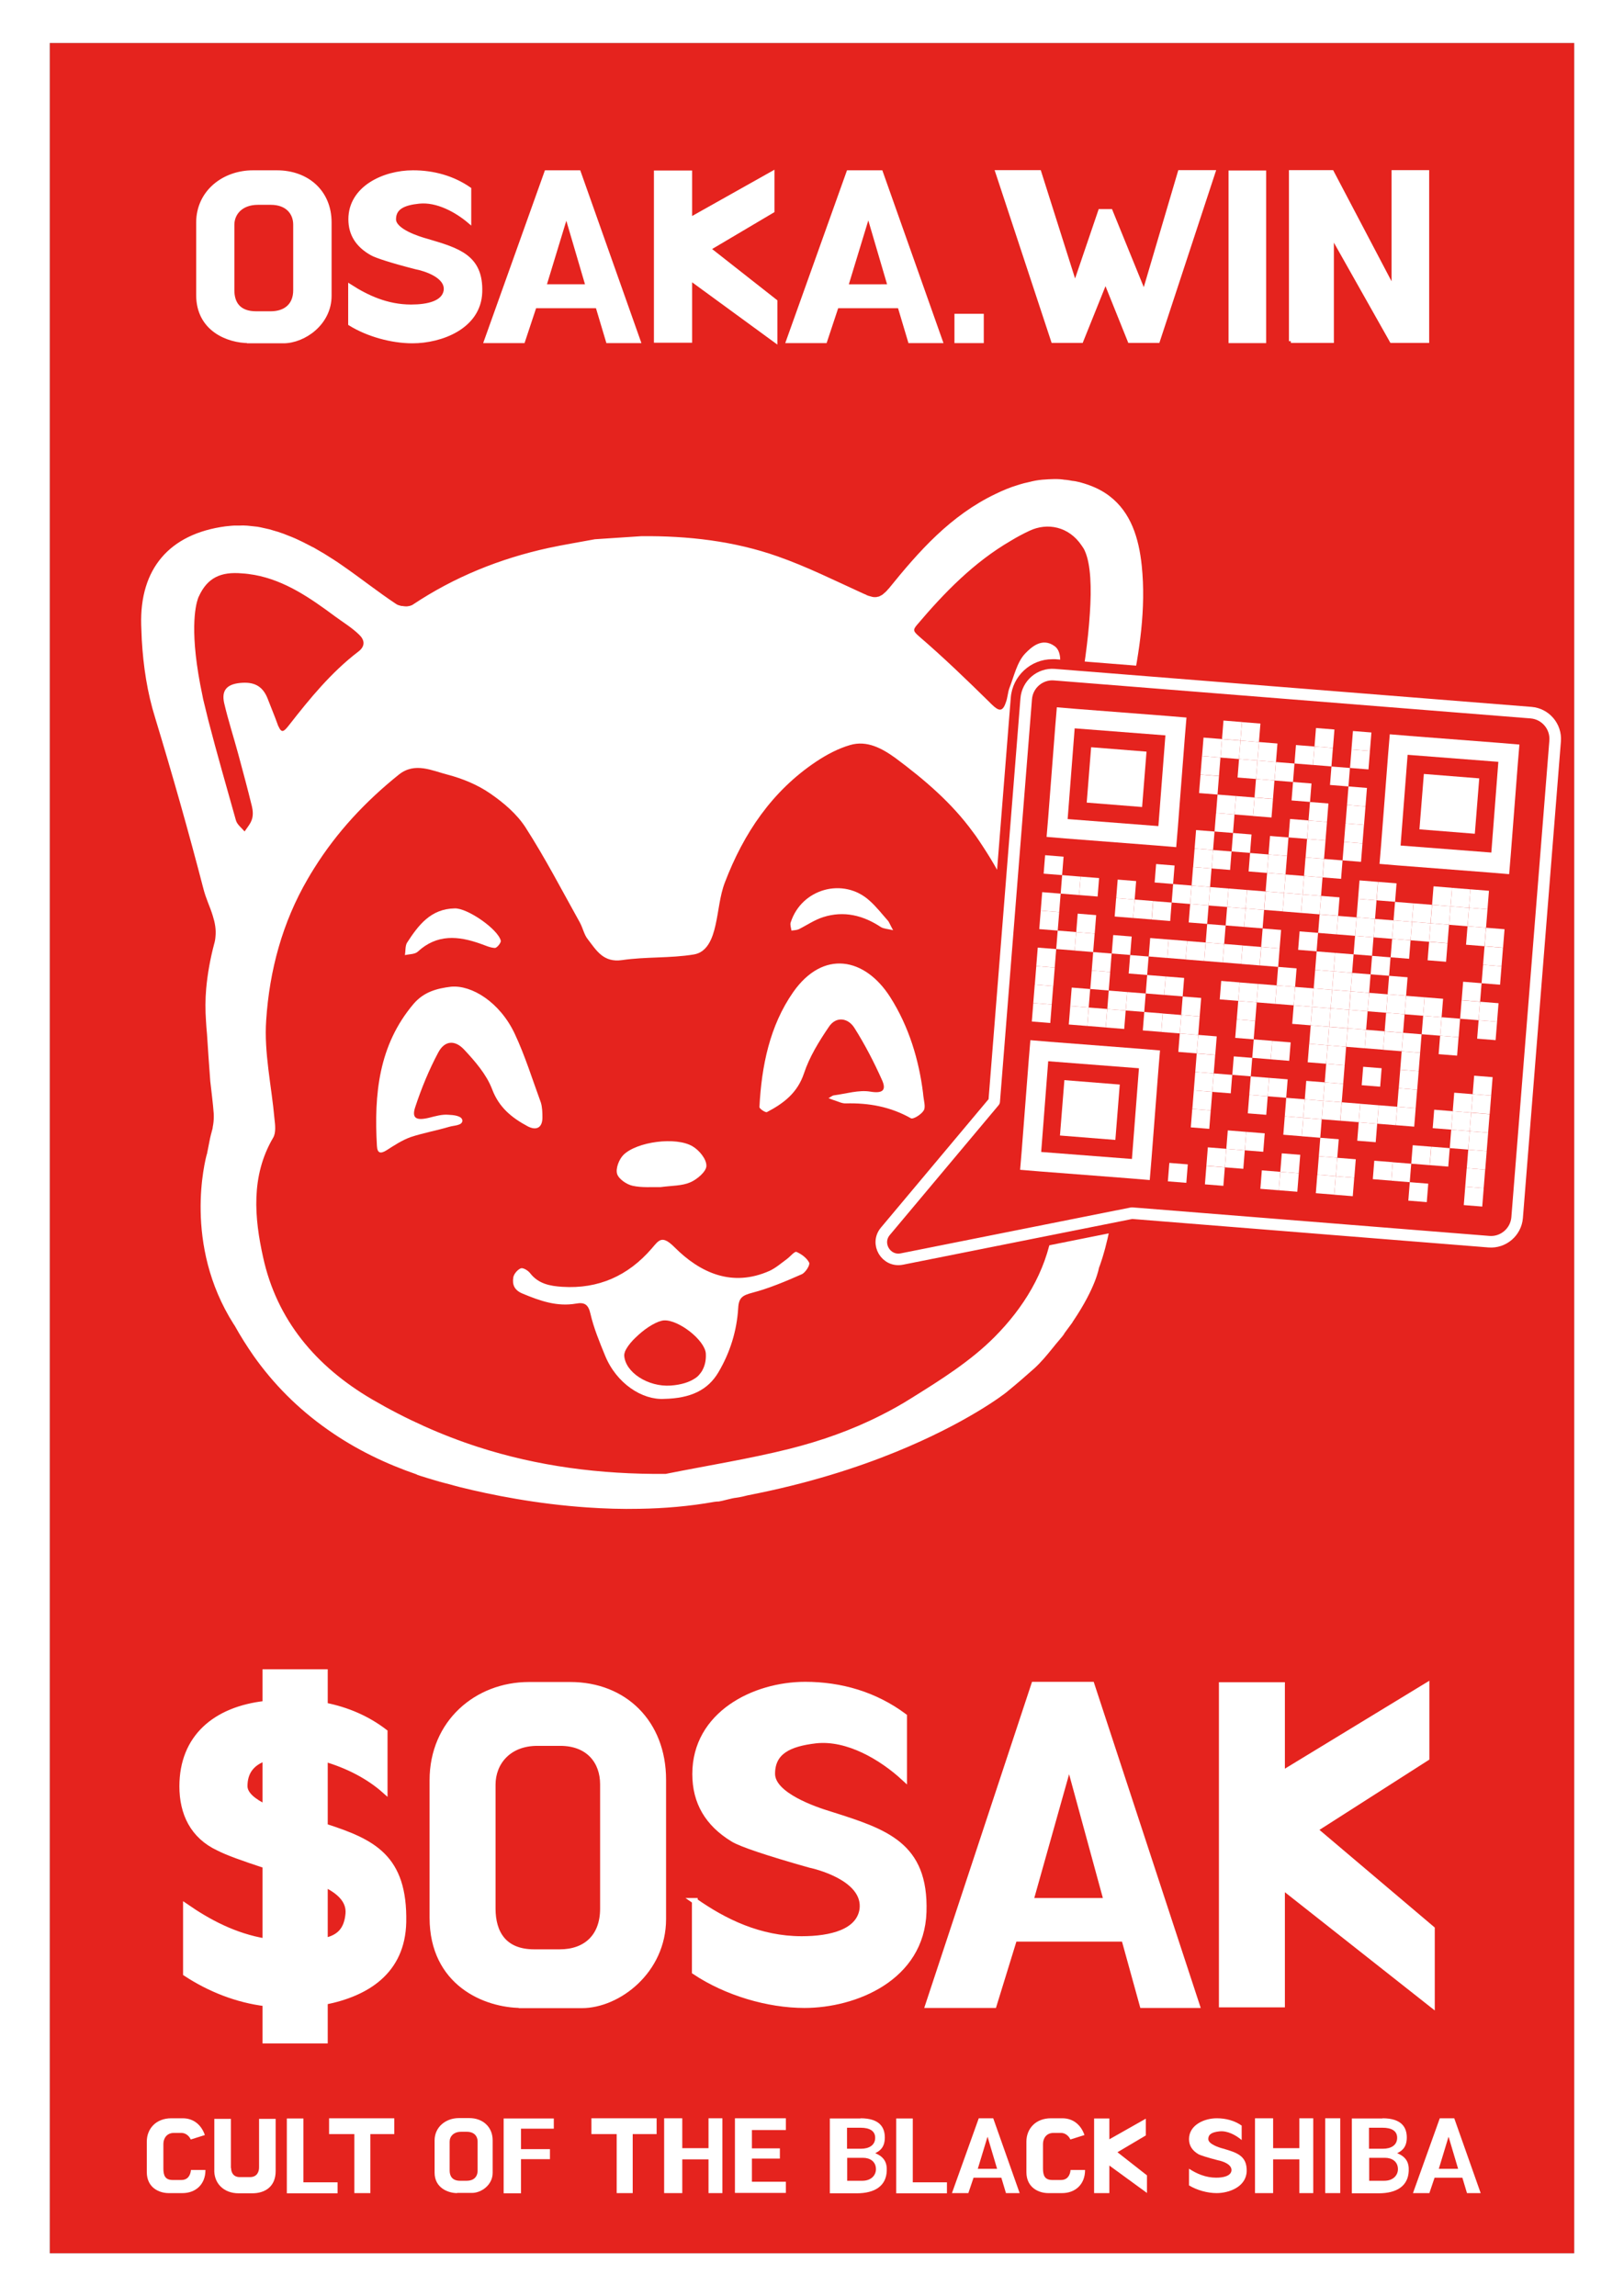 <?xml version="1.0" encoding="utf-8"?>
<!-- Generator: Adobe Illustrator 28.6.0, SVG Export Plug-In . SVG Version: 9.03 Build 54939)  -->
<!DOCTYPE svg PUBLIC "-//W3C//DTD SVG 1.1//EN" "http://www.w3.org/Graphics/SVG/1.1/DTD/svg11.dtd">
<svg version="1.1" id="Capa_1" xmlns:x="http://ns.adobe.com/Extensibility/1.0/" xmlns:i="http://ns.adobe.com/AdobeIllustrator/10.0/" xmlns:graph="http://ns.adobe.com/Graphs/1.0/"
	 xmlns="http://www.w3.org/2000/svg" xmlns:xlink="http://www.w3.org/1999/xlink" x="0px" y="0px" viewBox="0 0 841.9 1190.6"
	 style="enable-background:new 0 0 841.9 1190.6;" xml:space="preserve">
<rect x="0" y="0" width="841.9" height="1190.6" fill="#333333" stroke="none"/>
<g>
	<rect x="25.8" y="22.3" style="fill:#E5231E;" width="790.4" height="1146"/>
	<path style="fill:#FFFFFF;" d="M816.1,22.3v1146H25.8V22.3H816.1 M841.9,0h-25.8H25.8H0v22.3v1146v22.3h25.8h790.4h25.8v-22.3V22.3V0
		L841.9,0z"/>
</g>
<g>
	<g>
		<path style="fill:#FFFFFF;stroke:#FFFFFF;stroke-width:3;stroke-miterlimit:10;" d="M137.6,1057.8v-19.1c-14.6-1.8-28.7-7.3-41.2-15.5v-34.6c11.6,8,25.1,15.3,41.2,18v-39.4
			c-11.8-3.9-19.4-6.6-24.3-9.1c-13.3-6.2-18.8-18-18.8-31.9c0-25.3,17.1-39.9,43.1-42.8v-16.4h30.8v17.3c11.6,2.3,22,6.8,31,13.7
			v30.3c-8.2-7.3-19.2-13-31-16.4v35.1c24.7,8,41.4,15.7,40.7,49.7c-0.6,25.5-19,36.9-40.7,41.2v20.1H137.6z M137.6,937v-25.5
			c-7.2,2.5-10.8,7.3-10.8,14.6C126.8,930.4,131.5,934.1,137.6,937z M168.4,976.9v29.4c7.4-1.6,11.4-5.5,12.2-13.9
			C181.3,985.1,175.4,980.3,168.4,976.9z"/>
		<path style="fill:#FFFFFF;stroke:#FFFFFF;stroke-width:3;stroke-miterlimit:10;" d="M270.4,1039.6c-18.8,0-46.2-11.4-46.2-45.3v-71.3c0-29.8,23-49.4,50-49.4h21.5c27.9,0,48.1,19.6,48.1,49.2
			v72.2c0,26.9-23.4,44.7-42.2,44.7H270.4z M290.2,1012.2c13.5,0,22.4-8,22.4-22.6v-64.5c0-11.6-7.2-21.4-22.2-21.4h-11.8
			c-15.2,0-23.2,10.3-23.2,21.6v64.3c0,12.5,5.7,22.6,21.5,22.6H290.2z"/>
		<path style="fill:#FFFFFF;stroke:#FFFFFF;stroke-width:3;stroke-miterlimit:10;" d="M360.1,985.6c15.2,10.7,33.6,19.8,55.5,19.8c15.2,0,29.8-3.6,31.5-15.5c1.7-14.4-19-21.2-27.2-23
			c-22-6.2-35.9-10.9-39.9-13.4c-13.1-8-19.6-19.1-19.6-33.7c0-31,30.6-46.3,57-46.3c18.6,0,36.3,5.2,51.3,16.4v31.9
			c-11.6-10.7-29.3-21.2-45.8-19.4c-13.7,1.6-22.6,5.7-22.6,17.3c0,11.2,22.4,18.7,30,21c28.7,9.1,49.6,15.7,48.5,50.6
			c-1.1,34.4-35.7,48.3-61.8,48.3c-18.8,0-40.5-6.4-56.8-17.3V985.6z"/>
		<path style="fill:#FFFFFF;stroke:#FFFFFF;stroke-width:3;stroke-miterlimit:10;" d="M481.2,1039.6l54.9-166.1h29.8l54.5,166.1h-28.1l-9.5-34.4h-57l-10.6,34.4H481.2z M573.7,985.6l-19.2-70.4
			H554l-19.8,70.4H573.7z"/>
		<path style="fill:#FFFFFF;stroke:#FFFFFF;stroke-width:3;stroke-miterlimit:10;" d="M742.3,1039.3L664.6,978v61.3h-31.2V873.7h31.2v46l74.9-45.6v37.4l-58,37.1l60.8,51.5V1039.3z"/>
	</g>
</g>
<g>
	<path style="fill:#FFFFFF;stroke:#FFFFFF;stroke-width:2;stroke-miterlimit:10;" d="M129,176.9c-10.7,0-26.3-6-26.3-23.9v-37.6c0-15.7,13.1-26.1,28.5-26.1h12.3c15.9,0,27.4,10.3,27.4,26v38.1
		c0,14.2-13.3,23.6-24,23.6H129z M140.3,162.4c7.7,0,12.7-4.2,12.7-11.9v-34c0-6.1-4.1-11.3-12.6-11.3h-6.7
		c-8.7,0-13.2,5.4-13.2,11.4v33.9c0,6.6,3.2,11.9,12.3,11.9H140.3z"/>
	<path style="fill:#FFFFFF;stroke:#FFFFFF;stroke-width:2;stroke-miterlimit:10;" d="M181.5,148.4c8.7,5.6,19.1,10.5,31.6,10.5c8.7,0,16.9-1.9,17.9-8.2c1-7.6-10.8-11.2-15.5-12.1
		c-12.5-3.2-20.4-5.8-22.7-7.1c-7.5-4.2-11.2-10.1-11.2-17.8c0-16.3,17.4-24.4,32.5-24.4c10.6,0,20.7,2.8,29.2,8.7v16.8
		c-6.6-5.6-16.7-11.2-26.1-10.2c-7.8,0.8-12.9,3-12.9,9.1c0,5.9,12.7,9.9,17.1,11.1c16.3,4.8,28.2,8.3,27.6,26.7
		c-0.6,18.1-20.3,25.5-35.2,25.5c-10.7,0-23.1-3.4-32.3-9.1V148.4z"/>
	<path style="fill:#FFFFFF;stroke:#FFFFFF;stroke-width:2;stroke-miterlimit:10;" d="M251.9,176.9l31.3-87.6h16.9l31,87.6h-16l-5.4-18.1h-32.5l-6,18.1H251.9z M304.6,148.4l-10.9-37.1h-0.2
		l-11.3,37.1H304.6z"/>
	<path style="fill:#FFFFFF;stroke:#FFFFFF;stroke-width:2;stroke-miterlimit:10;" d="M402,176.7l-44.2-32.3v32.3H340V89.4h17.8v24.3l42.7-24v19.7l-33.1,19.6l34.6,27.2V176.7z"/>
	<path style="fill:#FFFFFF;stroke:#FFFFFF;stroke-width:2;stroke-miterlimit:10;" d="M408.5,176.9l31.3-87.6h16.9l31,87.6h-16l-5.4-18.1h-32.5l-6,18.1H408.5z M461.2,148.4l-10.9-37.1H450
		l-11.3,37.1H461.2z"/>
	<path style="fill:#FFFFFF;stroke:#FFFFFF;stroke-width:2;stroke-miterlimit:10;" d="M509,176.9h-13.2v-13.2H509V176.9z"/>
	<path style="fill:#FFFFFF;stroke:#FFFFFF;stroke-width:2;stroke-miterlimit:10;" d="M629.1,89.2l-28.8,87.6h-14.7l-12.5-31.1l-12.5,31.1h-14.7L517,89.2h21.8l18.5,58.4l13-38.2h5.5l17.3,42.5
		l18.5-62.7H629.1z"/>
	<path style="fill:#FFFFFF;stroke:#FFFFFF;stroke-width:2;stroke-miterlimit:10;" d="M637.9,176.9V89.4h17.5v87.5H637.9z"/>
	<path style="fill:#FFFFFF;stroke:#FFFFFF;stroke-width:2;stroke-miterlimit:10;" d="M669.2,176.9V89.2h21.3l31.9,60.7V89.2h17.5v87.6h-18.5L690.5,122v54.8H669.2z"/>
</g>
<g>
	<path style="fill:#FFFFFF;" d="M106.5,1125.2c0,7.4-5.1,11.9-11.9,11.9h-7.2c-4.6,0-11.3-2.6-11.3-10.9v-15.8c0-6.7,4.8-12.1,12.7-12.1h5.9
		c5.9,0,9.8,3.7,11.5,8.7l-7.3,2.3c-0.9-2-2.8-3.4-4.8-3.4h-4c-3.7,0-5.4,2.9-5.4,5.7v12.7c0,3.5,0.8,6,4.8,6h4.5
		c3.3,0,4.7-2.3,5-5.2H106.5z"/>
	<path style="fill:#FFFFFF;" d="M119.8,1124.1c0,1.9,0.9,4.7,4.5,4.7h5.3c3.6,0,4.7-2.7,4.7-5v-25.2h8.6v27.1c0,8.1-5.6,11.5-12.1,11.5h-7.1
		c-7.7,0-13-5.2-12.6-12.6v-26h8.6V1124.1z"/>
	<path style="fill:#FFFFFF;" d="M175,1131.5v5.7h-26.3v-38.8h8.6v33.1H175z"/>
	<path style="fill:#FFFFFF;" d="M204.4,1098.3v8.2H192v30.6h-8.3v-30.6h-13.1v-8.2H204.4z"/>
	<path style="fill:#FFFFFF;" d="M237,1137.1c-4.7,0-11.7-2.7-11.7-10.6v-16.7c0-7,5.8-11.6,12.6-11.6h5.4c7,0,12.1,4.6,12.1,11.5v16.9
		c0,6.3-5.9,10.4-10.7,10.4H237z M242,1130.7c3.4,0,5.6-1.9,5.6-5.3v-15.1c0-2.7-1.8-5-5.6-5h-3c-3.8,0-5.9,2.4-5.9,5.1v15
		c0,2.9,1.4,5.3,5.4,5.3H242z"/>
	<path style="fill:#FFFFFF;" d="M270.1,1103.6v10.7h15v5.2h-15v17.7h-9v-38.8h26v5.3H270.1z"/>
	<path style="fill:#FFFFFF;" d="M340.4,1098.3v8.2h-12.4v30.6h-8.3v-30.6h-13.1v-8.2H340.4z"/>
	<path style="fill:#FFFFFF;" d="M353.7,1137.1h-9.4v-38.8h9.4v15.5h13.6v-15.5h7.2v38.8h-7.2v-17.5h-13.6V1137.1z"/>
	<path style="fill:#FFFFFF;" d="M389.8,1104.4v9.5h14.5v5.3h-14.5v12h17.6v5.8H381v-38.7h26.4v6.1H389.8z"/>
	<path style="fill:#FFFFFF;" d="M446.1,1098.3c10,0,12.6,4.8,12.6,10c0,5.6-3.2,7.2-5,8.1c4.7,1.9,6.2,4.9,6,9.2
		c-0.3,7.8-6.2,11.6-15.6,11.6h-13.9v-38.8H446.1z M446.3,1114.1c4.2,0,7.4-1.8,7.4-5.7c0-3.5-2.8-5.2-7.6-5.2h-7v10.9H446.3z
		 M447,1130.7c4.8,0,7.1-3,7.1-6c0-4-3.1-5.9-6.7-5.9h-8.2v11.9H447z"/>
	<path style="fill:#FFFFFF;" d="M490.9,1131.5v5.7h-26.3v-38.8h8.6v33.1H490.9z"/>
	<path style="fill:#FFFFFF;" d="M493.5,1137.1l13.9-38.8h7.5l13.7,38.8h-7.1l-2.4-8h-14.4l-2.7,8H493.5z M516.9,1124.5L512,1108h-0.1
		l-5,16.5H516.9z"/>
	<path style="fill:#FFFFFF;" d="M562.5,1125.2c0,7.4-5.1,11.9-11.9,11.9h-7.2c-4.6,0-11.3-2.6-11.3-10.9v-15.8c0-6.7,4.8-12.1,12.7-12.1h5.9
		c5.9,0,9.8,3.7,11.5,8.7l-7.3,2.3c-0.9-2-2.8-3.4-4.8-3.4h-4c-3.7,0-5.4,2.9-5.4,5.7v12.7c0,3.5,0.8,6,4.8,6h4.5
		c3.3,0,4.7-2.3,5-5.2H562.5z"/>
	<path style="fill:#FFFFFF;" d="M594.7,1137.1l-19.6-14.3v14.3h-7.9v-38.7h7.9v10.8l18.9-10.7v8.7l-14.7,8.7l15.3,12V1137.1z"/>
	<path style="fill:#FFFFFF;" d="M616.5,1124.5c3.8,2.5,8.5,4.6,14,4.6c3.8,0,7.5-0.9,7.9-3.6c0.4-3.4-4.8-5-6.9-5.4
		c-5.5-1.4-9.1-2.6-10.1-3.1c-3.3-1.9-5-4.5-5-7.9c0-7.2,7.7-10.8,14.4-10.8c4.7,0,9.2,1.2,12.9,3.8v7.5c-2.9-2.5-7.4-5-11.6-4.5
		c-3.5,0.4-5.7,1.3-5.7,4c0,2.6,5.6,4.4,7.6,4.9c7.2,2.1,12.5,3.7,12.3,11.8c-0.3,8-9,11.3-15.6,11.3c-4.7,0-10.2-1.5-14.3-4V1124.5
		z"/>
	<path style="fill:#FFFFFF;" d="M660,1137.1h-9.4v-38.8h9.4v15.5h13.6v-15.5h7.2v38.8h-7.2v-17.5H660V1137.1z"/>
	<path style="fill:#FFFFFF;" d="M687,1137.1v-38.8h7.8v38.8H687z"/>
	<path style="fill:#FFFFFF;" d="M716.7,1098.3c10,0,12.6,4.8,12.6,10c0,5.6-3.2,7.2-5,8.1c4.7,1.9,6.2,4.9,6,9.2
		c-0.3,7.8-6.2,11.6-15.6,11.6h-13.9v-38.8H716.7z M716.9,1114.1c4.2,0,7.4-1.8,7.4-5.7c0-3.5-2.8-5.2-7.6-5.2h-7v10.9H716.9z
		 M717.6,1130.7c4.8,0,7.1-3,7.1-6c0-4-3.1-5.9-6.7-5.9h-8.2v11.9H717.6z"/>
	<path style="fill:#FFFFFF;" d="M732.5,1137.1l13.9-38.8h7.5l13.7,38.8h-7.1l-2.4-8h-14.4l-2.7,8H732.5z M755.9,1124.5L751,1108h-0.1
		l-5,16.5H755.9z"/>
</g>
<g>
	<g>
		<g>
			<path style="fill:#FFFFFF;" d="M547.3,697c1.2-1.4,2.4-2.9,3.6-4.3c0.3-0.3,0.7-0.9,1-1.6C550.4,693,548.9,695,547.3,697z"/>
			<path style="fill:#FFFFFF;" d="M224.6,767.3c2.1,0.7,4.3,1.3,6.4,1.8C228.6,768.4,226.5,767.8,224.6,767.3z"/>
			<path style="fill:#FFFFFF;" d="M586.3,359.4c4.4-21.6,7.9-43.8,5.6-66c-1.5-14.6-5.7-27.7-16.6-36.1c-3.6-2.8-8-5-13.2-6.6
				c-1.5-0.5-3.1-0.9-4.7-1.2c-0.5-0.1-1.1-0.1-1.6-0.2c-1.1-0.2-2.1-0.4-3.1-0.5c-0.6,0-1.2-0.1-1.8-0.2c-1-0.1-1.9-0.2-2.8-0.2
				c-0.7,0-1.2,0-1.9,0c-0.9,0.1-1.8,0-2.7,0.1l-1.4,0.1c-2.3,0.1-4.6,0.4-6.8,0.9c-0.3,0.1-0.6,0.1-0.8,0.2
				c-2.4,0.5-4.8,1.1-7.2,1.9c-3.7,1.1-7.5,2.7-11.2,4.5c-23.4,11.2-39.7,29.7-55.3,49l-0.4,0.4c-0.5,0.6-1,1.2-1.5,1.6
				c-0.2,0.2-0.4,0.3-0.6,0.5c-0.4,0.3-0.7,0.7-1.1,0.9c-0.2,0.1-0.4,0.2-0.6,0.3c-0.3,0.2-0.7,0.4-1,0.5c-0.2,0.1-0.5,0.1-0.6,0.1
				c-0.3,0.1-0.6,0.2-0.9,0.2c-0.3,0-0.6,0-0.9,0c-0.3,0-0.5,0-0.7-0.1c-0.3,0-0.6-0.1-0.9-0.2c-0.3-0.1-0.5-0.1-0.7-0.2
				c-0.3,0-0.7-0.2-1-0.3c-0.3-0.1-0.5-0.2-0.8-0.3l0-0.1c-0.6-0.2-1.2-0.5-1.9-0.8c-14.5-6.6-28.9-13.8-44-19.1
				c-22.7-8-46.5-10.7-70.6-10.5c-8.1,0.5-16.2,1.1-24.2,1.6c-8,1.5-16.1,2.8-24,4.5c-25.2,5.5-48.8,15-70.4,29.4
				c-0.4,0.3-1.1,0.5-1.7,0.7c-0.2,0-0.5,0-0.6,0.1c-0.3,0-0.5,0.1-0.8,0.1c-0.1,0-0.3,0-0.5,0c-0.7,0-1.2-0.1-1.8-0.2
				c-0.3,0-0.6,0-0.9-0.1c-0.9-0.2-1.7-0.5-2.3-0.9c-9.5-6.3-18.4-13.4-27.8-19.9c-3.1-2.2-6.3-4.2-9.5-6.2
				c-1.8-1.1-3.7-2.1-5.5-3.2c-0.5-0.2-1.1-0.5-1.6-0.8c-1.4-0.7-2.7-1.4-4.1-2.1c-0.7-0.4-1.4-0.6-2.1-1c-1.2-0.6-2.4-1.1-3.6-1.6
				c-0.7-0.3-1.5-0.6-2.3-0.9c-1.1-0.5-2.3-0.9-3.5-1.3c-0.8-0.3-1.7-0.6-2.5-0.8c-1.1-0.3-2.3-0.7-3.4-1c-0.9-0.2-1.9-0.4-2.7-0.6
				c-1.2-0.3-2.3-0.5-3.4-0.7c-0.9-0.1-1.9-0.2-2.8-0.3c-1.2-0.1-2.3-0.3-3.5-0.3c-1-0.1-2,0-2.9,0c-1,0-1.9,0-2.8,0l-1.5,0.1
				c-1,0.1-2,0.2-3,0.3C87.7,276.8,72.4,295,73.2,324c0.1,2.5,0.2,5.1,0.3,7.7c0.8,13.8,2.8,27.3,7,40.7c8.9,29.3,17.3,58.9,25,88.6
				c0.6,2.3,1.4,4.6,2.3,6.9c0.9,2.3,1.8,4.6,2.5,6.9c1.1,3.5,1.8,7,1.4,10.9c-0.1,1.3-0.3,2.5-0.7,3.8c-2,7.6-3.4,15.3-4.1,23
				c-0.5,5.7-0.5,11.3-0.1,17c0.1,2.2,0.3,4.3,0.5,6.5c0.5,8.2,1.1,16.3,1.7,24.5c0.6,5.6,1.4,11.3,1.8,16.9c0.1,2,0,3.9-0.3,5.8
				c-0.2,0.7-0.2,1.3-0.3,1.9c-0.6,2.2-1.2,4.4-1.6,6.6s-0.9,4.4-1.3,6.6c0,0,0,0.1-0.1,0.2c-0.8,3-12.3,46.7,13.9,88
				c0.2,0.3,0.4,0.6,0.6,0.9c3,5.4,6.3,10.6,9.7,15.5c10.3,14.6,23,27.5,38.7,38.5c14.5,10.2,30,17.6,46,23.1l0,0.1
				c0.5,0.2,2.6,0.9,5.9,1.9c0.8,0.2,1.7,0.5,2.7,0.8c1.9,0.5,4,1.1,6.4,1.8c1.3,0.3,2.7,0.7,4.1,1.1c1.1,0.3,2.3,0.6,3.4,0.9
				c16.1,4,39.5,8.7,65.9,10.5c8.7,0.6,17.8,0.9,27,0.7c12.8-0.2,25.9-1.3,38.8-3.6c0.8-0.1,1.6-0.2,2.4-0.2
				c1.6-0.2,7.1-1.8,8.7-1.9c2.3-0.3,4.4-0.8,6.3-1.3c31-6,56.7-14.3,77-22.6c36.4-14.9,55.6-29.6,57.4-31.1c0.1,0,0.1-0.1,0.1-0.1
				c4.8-3.9,9.4-7.9,14-12c3.4-3.1,6.4-6.7,9.3-10.3c0.6-0.8,1.2-1.4,1.7-2.1c1.7-2,3.2-4,4.6-5.8c1.5-2,2.9-3.9,4.2-5.7
				c0.1-0.3,0.2-0.5,0.4-0.7c11.8-17.5,13.3-27.5,13.3-27.5c0.2-0.5,0.4-1.1,0.6-1.6s0.3-1,0.5-1.5c0.5-1.5,1-3,1.4-4.5
				c0.5-1.7,1-3.5,1.4-5.3c0.4-1.6,0.8-3.1,1.1-4.7c0.4-1.7,0.7-3.5,1-5.3c0.3-1.5,0.5-3,0.8-4.6c0.2-1.8,0.4-3.7,0.6-5.6
				c0.1-0.7,0.1-1.4,0.2-2.2s0.1-1.4,0.2-2.2c0.1-2,0.1-4.1,0.1-6.1c0-1.3,0-2.6,0-3.9c-0.1-2.3-0.3-4.6-0.5-6.9l-0.2-3.3
				c-0.3-2.7-0.8-5.3-1.2-7.9c-0.1-0.8-0.2-1.6-0.3-2.3c-0.7-3.4-1.5-6.9-2.5-10.4c-3.5-12-6-25.4-4.4-37.5
				c2.7-20.3-2.5-39.4-5-58.8c-1.2-9.6-3.3-18.1-0.6-27.9C571.4,423.2,579.7,391.4,586.3,359.4z M108,373.5
				c-0.8-3.1-1.5-6.3-2.3-9.4c-0.3-1.1-0.5-2.1-0.7-3.2c-7-32.8-3.7-46.7-2.4-50.5c0.3-0.9,0.5-1.2,0.5-1.2
				c4.4-9.6,11.3-12.9,22.4-11.9c2,0.1,4.2,0.4,6.5,0.8c15.8,2.9,28.9,12,41.7,21.5c4.2,3.1,8.7,5.8,12.4,9.4
				c2.8,2.6,3.6,5.9-0.4,8.9c-14,10.7-25.1,24.3-35.8,38c-2.8,3.6-3.9,4.3-5.5,0.8c-0.2-0.3-0.4-0.8-0.5-1.2
				c-1.6-4.5-3.5-8.9-5.2-13.4c-2.6-6.5-7.1-8.7-14.2-8c-7.1,0.7-9.7,4-8.3,10.4c2.1,9,5,17.9,7.4,26.8c2.4,8.9,4.8,17.8,7,26.8
				c0.5,2.1,0.7,4.6,0,6.7c-0.7,2.3-2.4,4.2-3.8,6.3c-1.6-1.9-3.9-3.6-4.5-5.8C117.5,408.2,112.5,390.9,108,373.5z M545.6,637.9
				c-3.5,21.8-15.1,40.3-30,55.3c-12.4,12.5-28,22.3-43.1,31.7c-5.2,3.3-10.6,6.3-16,9c-15,7.6-30.9,13.2-47.2,17.3
				c-21.2,5.3-42.8,8.7-64.2,13c-34,0.3-66.5-4-97.4-14c-18.8-6.1-37.1-14.3-54.9-24.7c-29-17-49.3-41.1-56.4-73.6
				c-4.5-20.3-6.5-42.1,5.2-62c1.5-2.5,1.1-6.5,0.7-9.7c-1.5-17.1-5.5-34.4-4.3-51.3c1.7-25.6,8.3-50.5,21.6-73.3
				c1-1.8,2.1-3.5,3.2-5.3c11.8-18.9,26.7-34.8,44-48.7c8.3-6.6,17.2-2,25.4,0.1c7.6,2,15.4,5.2,21.9,9.7c7,4.8,13.9,10.7,18.4,17.7
				c10.2,15.9,18.9,32.7,28.1,49.2c1.6,2.9,2.2,6.4,4.2,8.8c4.4,5.7,8,12.1,17.7,10.7c12.3-1.8,24.9-0.9,37.1-2.9
				c7.1-1.1,9.8-8.4,11.3-15.1c1.7-7.4,2.2-15.3,4.9-22.3c9.7-25.4,24.4-47.3,47.3-62.6c5.4-3.6,11.4-6.8,17.6-8.6
				c8.8-2.6,16.7,1.8,23.6,6.8c14.9,11.1,29,23.1,40,38.2c1.1,1.4,2.2,3,3.2,4.5c11,16.4,20.4,33.7,23.4,53.6
				c2.2,14.3,5.2,28.5,6.7,42.8c1,8.5-0.4,17.1-0.5,25.8c0,4.1-0.2,8.3,0.8,12.3c2.4,8.7,5.1,17.4,8.3,25.9
				C551.4,610,547.8,624,545.6,637.9z M555.3,381.9c-2.4,13-5.5,26.1-8.3,39.1c-0.2,0.9-1.8,1.5-2.7,2.3c-2.1-5.2-6.5-10.8-5.8-15.6
				c2.5-18.6,6.8-36.9,10.3-55.4c0.5-2.5,1.1-5.2,0.8-7.7c-0.1-0.5,0.9-6.9-2.9-9.6c-6.5-4.7-12.1,0.6-15.3,3.9
				c-4.2,4.5-5.7,11.7-8.1,17.8c-0.9,2.4-0.9,5.1-1.9,7.6c-1.7,5.1-3.8,4.3-7.3,0.9c-0.3-0.2-0.6-0.6-0.8-0.8
				c-12-11.8-24.1-23.5-36.9-34.5c-2.8-2.5-3.3-3.2-1.1-5.8c14.3-16.9,29.6-32.6,48.7-43.7c3.1-1.9,6.3-3.6,9.7-5.2
				c9.3-4.4,20.4-2.2,27,7.6c0.1,0.2,0.3,0.4,0.4,0.6c0.3,0.4,0.6,0.9,0.9,1.4c0.1,0.3,0.3,0.7,0.5,1.1c3,6.9,3.4,18.9,2.5,32.1
				C563.2,346.9,555.3,381.9,555.3,381.9z"/>
			<path style="fill:#FFFFFF;" d="M412.9,649.1c-1-0.4-3.3,2.5-5.1,3.8c-2.9,2.1-5.6,4.5-8.8,6c-19.5,8.7-36.1,1-49.3-12.2
				c-6.6-6.6-8.1-3.7-11.9,0.7c-12.2,14.1-27.6,21-46.3,19.8c-6.3-0.4-12.4-1.5-16.7-7.1c-1.1-1.4-3.6-2.9-4.8-2.5
				c-1.7,0.7-3.6,2.9-3.9,4.7c-0.6,3.8,0.5,6.7,5,8.5c8.9,3.7,17.7,6.8,27.5,5.1c4.4-0.8,6.4,0.4,7.5,5.3c1.7,7.4,4.7,14.6,7.6,21.7
				c5.9,14.4,19.2,23.1,30.7,22.4c13.6-0.3,22.6-4.5,28.1-13.9c6-10.2,9.5-21.4,10.2-33.3c0.3-5.4,2.4-6.5,7.2-7.8
				c8.8-2.3,17.3-5.9,25.7-9.6c1.9-0.8,4.4-4.7,3.9-6C418.3,652.3,415.5,650.2,412.9,649.1z M364.2,710.3c-0.2,0.5-0.5,0.9-0.8,1.3
				c-0.2,0.3-0.5,0.6-0.7,0.9c-0.3,0.4-0.7,0.8-1,1.1c-0.4,0.4-0.8,0.6-1.3,1c-3.1,2.1-7.3,3.4-12.7,3.8
				c-11.8,0.8-23.6-6.9-24.1-15.6c0-0.7,0.2-1.5,0.5-2.3c0.8-1.7,2.2-3.7,4.1-5.7c0.9-0.9,1.8-1.8,2.8-2.7c4.4-4,9.9-7.3,13.3-7.5
				c7.6-0.3,21,10.2,21.6,17.1C366.1,705,365.5,707.9,364.2,710.3z"/>
			<path style="fill:#FFFFFF;" d="M281.2,579.4c0,5.6-3.4,6.8-7.6,4.6c-8.2-4.4-14.9-9.7-18.5-19.3c-2.9-7.6-8.8-14.4-14.4-20.4
				c-4.9-5.3-10.2-4.8-13.5,1.4c-4.8,9-8.7,18.5-11.9,28.2c-2,5.9,0.4,7.3,7.3,5.6c3.2-0.8,6.6-1.8,9.9-1.5c2.5,0.1,7.2,0.5,7.2,3.1
				c-0.1,2.5-4.3,2.4-6.7,3.1c-6.7,2-13.6,3.2-20.2,5.4c-4.4,1.6-8.5,4.3-12.4,6.8c-3.2,2-4.8,1.5-5-2.3c-1.5-26.6,0.8-52.1,19-73.6
				c5.3-6.2,12-8,19.4-8.9c10.7-1,25.3,8,33,24.3c5.4,11.5,9.2,23.8,13.6,35.8C281.1,574,281.2,576.8,281.2,579.4z"/>
			<path style="fill:#FFFFFF;" d="M478.9,575.7c-1.2,2.1-5.5,4.8-6.7,4.1c-10.6-6-21.8-8-33.7-7.7c-2.1,0.1-4.2-1.1-6.3-1.7
				c-0.9-0.3-1.8-0.7-2.7-1c1-0.5,1.9-1.4,2.9-1.5c6.2-0.8,12.8-2.9,18.8-1.9c6.6,1.1,8.3-0.9,6.1-5.9c-4.2-9.4-8.9-18.5-14.4-27.2
				c-3.3-5.2-9.5-6.1-13.2-0.5c-5.1,7.5-10.1,15.6-12.9,24.1c-3.4,10.2-10.6,15.6-19.2,20.1c-0.7,0.4-3.9-1.7-3.9-2.6
				c1.1-21.3,5.3-42.1,17.5-59.6c15.5-22.1,37.1-18.1,50.3,2.6c9.8,15.4,14.9,32.8,17,49.6C478.8,570.6,480,573.8,478.9,575.7z"/>
			<path style="fill:#FFFFFF;" d="M366.2,604.5c0,2.9-4.8,7-8.3,8.5c-4.3,1.9-9.5,1.7-15.4,2.5c-4.3-0.1-9.7,0.4-14.6-0.7
				c-3.1-0.7-7.2-3.5-8-6.2c-0.8-2.8,1-7.4,3.2-9.7c6.9-7,27.5-9.7,36-4.5C362.5,596.4,366.3,601,366.2,604.5z"/>
			<path style="fill:#FFFFFF;" d="M259.6,487.7c0.3,1-2,3.9-3.1,3.8c-2.4-0.1-4.9-1.3-7.2-2.1c-11.7-4.2-22.8-5.2-32.8,4.1
				c-1.5,1.3-4.3,1.2-6.6,1.7c0.4-2.2,0.1-4.7,1.1-6.4c5.9-9.1,12.3-17.6,24.7-17.8C242.2,470.7,258.1,481.7,259.6,487.7z"/>
			<path style="fill:#FFFFFF;" d="M463,482.3c-3.1-0.7-5-0.8-6.3-1.6c-9.2-6.1-19.2-8.6-29.9-5.2c-4.5,1.4-8.5,4.2-12.7,6.3
				c-1.1,0.5-2.5,0.5-3.8,0.7c-0.2-1.4-0.8-3-0.4-4.2c5.6-17.6,27.4-23.6,40.9-11.3c3.6,3.2,6.5,7,9.7,10.6
				C461.1,478.5,461.5,479.6,463,482.3z"/>
		</g>
	</g>
</g>
<g>
	<g>
		<path style="fill:#E5231E;" d="M465.6,656.9c-5,0-9.4-2.9-11.6-7.5c-2.1-4.6-1.4-9.8,1.8-13.7l55.6-66.4L528,362
			c0.7-9.1,8.4-16.2,17.5-16.2c0.5,0,0.9,0,1.4,0.1L794,365.5c9.7,0.8,16.9,9.3,16.1,18.9l-19.7,247.1c-0.7,9.1-8.4,16.2-17.5,16.2
			c-0.5,0-0.9,0-1.4-0.1L587,633l-118.7,23.7C467.4,656.9,466.5,656.9,465.6,656.9z"/>
		<path style="fill:#E5231E;" d="M545.5,349.8c0.4,0,0.7,0,1.1,0l247.1,19.7c7.5,0.6,13.1,7.2,12.5,14.6l-19.7,247.1
			c-0.6,7.1-6.5,12.5-13.5,12.5c-0.4,0-0.7,0-1.1,0l-185.1-14.8h0l-119.3,23.8c-0.6,0.1-1.2,0.2-1.8,0.2c-7.2,0-11.7-8.6-6.7-14.6
			l56.4-67.3L532,362.3C532.5,355.2,538.5,349.8,545.5,349.8 M545.5,341.8L545.5,341.8c-11.2,0-20.6,8.7-21.5,19.9l-16.4,206.2
			l-54.8,65.4c-4.3,5.1-5.2,12-2.4,17.9c2.8,6,8.6,9.8,15.2,9.8c1.1,0,2.3-0.1,3.4-0.3L587.2,637l184,14.7c0.6,0,1.2,0.1,1.7,0.1
			c11.2,0,20.6-8.7,21.5-19.9l19.7-247.1c1-11.9-7.9-22.3-19.8-23.3l-247.1-19.7C546.7,341.8,546.1,341.8,545.5,341.8L545.5,341.8z"
			/>
		<path style="fill:none;stroke:#FFFFFF;stroke-width:6;stroke-linejoin:round;stroke-miterlimit:10;" d="M806.2,384.2l-19.7,247.1c-0.6,7.5-7.2,13.1-14.6,12.5l-185.1-14.8h0l-119.3,23.8
			c-8.2,1.6-13.9-8-8.5-14.4l56.4-67.3L532,362.3c0.6-7.5,7.2-13.1,14.6-12.5l247.1,19.7C801.2,370.1,806.8,376.7,806.2,384.2z"/>
	</g>
	<g transform="translate(80,80)">
		<g transform="translate(360,0) scale(0.4,0.4)">
			<g transform="">
				
					<rect x="484.6" y="735" transform="matrix(7.949831e-02 -0.997 0.997 7.949831e-02 -287.567 1182.641)" style="fill:#FFFFFF;" width="24" height="24"/>
			</g>
		</g>
		<g transform="translate(400,0) scale(0.4,0.4)">
			<g transform="">
				
					<rect x="408.5" y="736.9" transform="matrix(7.949831e-02 -0.997 0.997 7.949831e-02 -359.459 1108.609)" style="fill:#FFFFFF;" width="24" height="24"/>
			</g>
		</g>
		<g transform="translate(560,0) scale(0.4,0.4)">
			<g transform="">
				
					<rect x="104.4" y="744.6" transform="matrix(7.949831e-02 -0.997 0.997 7.949831e-02 -647.031 812.483)" style="fill:#FFFFFF;" width="24" height="24"/>
			</g>
		</g>
		<g transform="translate(640,0) scale(0.4,0.4)">
			<g transform="">
				
					<rect x="-47.7" y="748.4" transform="matrix(7.949831e-02 -0.997 0.997 7.949831e-02 -790.817 664.42)" style="fill:#FFFFFF;" width="24" height="24"/>
			</g>
		</g>
		<g transform="translate(320,40) scale(0.4,0.4)">
			<g transform="">
				
					<rect x="558.7" y="657.1" transform="matrix(7.949831e-02 -0.997 0.997 7.949831e-02 -141.642 1184.78)" style="fill:#FFFFFF;" width="24" height="24"/>
			</g>
		</g>
		<g transform="translate(360,40) scale(0.4,0.4)">
			<g transform="">
				
					<rect x="482.6" y="659" transform="matrix(7.949831e-02 -0.997 0.997 7.949831e-02 -213.535 1110.748)" style="fill:#FFFFFF;" width="24" height="24"/>
			</g>
		</g>
		<g transform="translate(400,40) scale(0.4,0.4)">
			<g transform="">
				
					<rect x="406.6" y="660.9" transform="matrix(7.949831e-02 -0.997 0.997 7.949831e-02 -285.428 1036.717)" style="fill:#FFFFFF;" width="24" height="24"/>
			</g>
		</g>
		<g transform="translate(440,40) scale(0.4,0.4)">
			<g transform="">
				
					<rect x="330.6" y="662.8" transform="matrix(7.949831e-02 -0.997 0.997 7.949831e-02 -357.321 962.685)" style="fill:#FFFFFF;" width="24" height="24"/>
			</g>
		</g>
		<g transform="translate(520,40) scale(0.4,0.4)">
			<g transform="">
				
					<rect x="178.5" y="666.6" transform="matrix(7.949831e-02 -0.997 0.997 7.949831e-02 -501.106 814.622)" style="fill:#FFFFFF;" width="24" height="24"/>
			</g>
		</g>
		<g transform="translate(560,40) scale(0.4,0.4)">
			<g transform="">
				
					<rect x="102.5" y="668.5" transform="matrix(7.949831e-02 -0.997 0.997 7.949831e-02 -572.999 740.59)" style="fill:#FFFFFF;" width="24" height="24"/>
			</g>
		</g>
		<g transform="translate(640,40) scale(0.4,0.4)">
			<g transform="">
				
					<rect x="-49.6" y="672.4" transform="matrix(7.949831e-02 -0.997 0.997 7.949831e-02 -716.785 592.527)" style="fill:#FFFFFF;" width="24" height="24"/>
			</g>
		</g>
		<g transform="translate(320,80) scale(0.4,0.4)">
			<g transform="">
				
					<rect x="556.8" y="581" transform="matrix(7.949831e-02 -0.997 0.997 7.949831e-02 -67.611 1112.887)" style="fill:#FFFFFF;" width="24" height="24"/>
			</g>
		</g>
		<g transform="translate(400,80) scale(0.4,0.4)">
			<g transform="">
				
					<rect x="404.7" y="584.9" transform="matrix(7.949831e-02 -0.997 0.997 7.949831e-02 -211.396 964.824)" style="fill:#FFFFFF;" width="24" height="24"/>
			</g>
		</g>
		<g transform="translate(440,80) scale(0.4,0.4)">
			<g transform="">
				
					<rect x="328.7" y="586.8" transform="matrix(7.949831e-02 -0.997 0.997 7.949831e-02 -283.289 890.792)" style="fill:#FFFFFF;" width="24" height="24"/>
			</g>
		</g>
		<g transform="translate(480,80) scale(0.4,0.4)">
			<g transform="">
				
					<rect x="252.6" y="588.7" transform="matrix(7.949831e-02 -0.997 0.997 7.949831e-02 -355.182 816.76)" style="fill:#FFFFFF;" width="24" height="24"/>
			</g>
		</g>
		<g transform="translate(600,80) scale(0.4,0.4)">
			<g transform="">
				
					<rect x="24.5" y="594.4" transform="matrix(7.949831e-02 -0.997 0.997 7.949831e-02 -570.86 594.666)" style="fill:#FFFFFF;" width="24" height="24"/>
			</g>
		</g>
		<g transform="translate(320,120) scale(0.4,0.4)">
			<g transform="">
				
					<rect x="554.8" y="505" transform="matrix(7.949831e-02 -0.997 0.997 7.949831e-02 6.421 1040.994)" style="fill:#FFFFFF;" width="24" height="24"/>
			</g>
		</g>
		<g transform="translate(440,120) scale(0.4,0.4)">
			<g transform="">
				
					<rect x="326.8" y="510.7" transform="matrix(7.949831e-02 -0.997 0.997 7.949831e-02 -209.257 818.899)" style="fill:#FFFFFF;" width="24" height="24"/>
			</g>
		</g>
		<g transform="translate(520,120) scale(0.4,0.4)">
			<g transform="">
				
					<rect x="174.7" y="514.6" transform="matrix(7.949831e-02 -0.997 0.997 7.949831e-02 -353.043 670.836)" style="fill:#FFFFFF;" width="24" height="24"/>
			</g>
		</g>
		<g transform="translate(640,120) scale(0.4,0.4)">
			<g transform="">
				
					<rect x="-53.4" y="520.3" transform="matrix(7.949831e-02 -0.997 0.997 7.949831e-02 -568.722 448.741)" style="fill:#FFFFFF;" width="24" height="24"/>
			</g>
		</g>
		<g transform="translate(360,160) scale(0.4,0.4)">
			<g transform="">
				
					<rect x="476.9" y="430.9" transform="matrix(7.949831e-02 -0.997 0.997 7.949831e-02 8.56 895.07)" style="fill:#FFFFFF;" width="24" height="24"/>
			</g>
		</g>
		<g transform="translate(400,160) scale(0.4,0.4)">
			<g transform="">
				
					<rect x="400.9" y="432.8" transform="matrix(7.949831e-02 -0.997 0.997 7.949831e-02 -63.333 821.038)" style="fill:#FFFFFF;" width="24" height="24"/>
			</g>
		</g>
		<g transform="translate(440,160) scale(0.4,0.4)">
			<g transform="">
				
					<rect x="324.8" y="434.7" transform="matrix(7.949831e-02 -0.997 0.997 7.949831e-02 -135.226 747.006)" style="fill:#FFFFFF;" width="24" height="24"/>
			</g>
		</g>
		<g transform="translate(560,160) scale(0.4,0.4)">
			<g transform="">
				
					<rect x="96.7" y="440.4" transform="matrix(7.949831e-02 -0.997 0.997 7.949831e-02 -350.904 524.912)" style="fill:#FFFFFF;" width="24" height="24"/>
			</g>
		</g>
		<g transform="translate(640,160) scale(0.4,0.4)">
			<g transform="">
				
					<rect x="-55.3" y="444.3" transform="matrix(7.949831e-02 -0.997 0.997 7.949831e-02 -494.69 376.848)" style="fill:#FFFFFF;" width="24" height="24"/>
			</g>
		</g>
		<g transform="translate(360,200) scale(0.4,0.4)">
			<g transform="">
				
					<rect x="475" y="354.8" transform="matrix(7.949831e-02 -0.997 0.997 7.949831e-02 82.591 823.177)" style="fill:#FFFFFF;" width="24" height="24"/>
			</g>
		</g>
		<g transform="translate(520,200) scale(0.4,0.4)">
			<g transform="">
				
					<rect x="170.9" y="362.5" transform="matrix(7.949831e-02 -0.997 0.997 7.949831e-02 -204.98 527.05)" style="fill:#FFFFFF;" width="24" height="24"/>
			</g>
		</g>
		<g transform="translate(560,200) scale(0.4,0.4)">
			<g transform="">
				
					<rect x="94.8" y="364.4" transform="matrix(7.949831e-02 -0.997 0.997 7.949831e-02 -276.873 453.019)" style="fill:#FFFFFF;" width="24" height="24"/>
			</g>
		</g>
		<g transform="translate(640,200) scale(0.4,0.4)">
			<g transform="">
				
					<rect x="-57.2" y="368.2" transform="matrix(7.949831e-02 -0.997 0.997 7.949831e-02 -420.658 304.955)" style="fill:#FFFFFF;" width="24" height="24"/>
			</g>
		</g>
		<g transform="translate(320,240) scale(0.4,0.4)">
			<g transform="">
				
					<rect x="549.1" y="276.9" transform="matrix(7.949831e-02 -0.997 0.997 7.949831e-02 228.516 825.316)" style="fill:#FFFFFF;" width="24" height="24"/>
			</g>
		</g>
		<g transform="translate(400,240) scale(0.4,0.4)">
			<g transform="">
				
					<rect x="397.1" y="280.7" transform="matrix(7.949831e-02 -0.997 0.997 7.949831e-02 84.73 677.252)" style="fill:#FFFFFF;" width="24" height="24"/>
			</g>
		</g>
		<g transform="translate(480,240) scale(0.4,0.4)">
			<g transform="">
				
					<rect x="245" y="284.5" transform="matrix(7.949831e-02 -0.997 0.997 7.949831e-02 -59.055 529.189)" style="fill:#FFFFFF;" width="24" height="24"/>
			</g>
		</g>
		<g transform="translate(560,240) scale(0.4,0.4)">
			<g transform="">
				
					<rect x="92.9" y="288.4" transform="matrix(7.949831e-02 -0.997 0.997 7.949831e-02 -202.841 381.126)" style="fill:#FFFFFF;" width="24" height="24"/>
			</g>
		</g>
		<g transform="translate(640,240) scale(0.4,0.4)">
			<g transform="">
				
					<rect x="-59.1" y="292.2" transform="matrix(7.949831e-02 -0.997 0.997 7.949831e-02 -346.627 233.063)" style="fill:#FFFFFF;" width="24" height="24"/>
			</g>
		</g>
		<g transform="translate(320,280) scale(0.4,0.4)">
			<g transform="">
				
					<rect x="547.2" y="200.9" transform="matrix(7.949831e-02 -0.997 0.997 7.949831e-02 302.548 753.423)" style="fill:#FFFFFF;" width="24" height="24"/>
			</g>
		</g>
		<g transform="translate(360,280) scale(0.4,0.4)">
			<g transform="">
				
					<rect x="471.2" y="202.8" transform="matrix(7.949831e-02 -0.997 0.997 7.949831e-02 230.655 679.391)" style="fill:#FFFFFF;" width="24" height="24"/>
			</g>
		</g>
		<g transform="translate(440,280) scale(0.4,0.4)">
			<g transform="">
				
					<rect x="319.1" y="206.6" transform="matrix(7.949831e-02 -0.997 0.997 7.949831e-02 86.869 531.328)" style="fill:#FFFFFF;" width="24" height="24"/>
			</g>
		</g>
		<g transform="translate(480,280) scale(0.4,0.4)">
			<g transform="">
				
					<rect x="243.1" y="208.5" transform="matrix(7.949831e-02 -0.997 0.997 7.949831e-02 14.976 457.296)" style="fill:#FFFFFF;" width="24" height="24"/>
			</g>
		</g>
		<g transform="translate(560,280) scale(0.4,0.4)">
			<g transform="">
				
					<rect x="91" y="212.3" transform="matrix(7.949831e-02 -0.997 0.997 7.949831e-02 -128.809 309.233)" style="fill:#FFFFFF;" width="24" height="24"/>
			</g>
		</g>
		<g transform="translate(600,280) scale(0.4,0.4)">
			<g transform="">
				
					<rect x="15" y="214.3" transform="matrix(7.949831e-02 -0.997 0.997 7.949831e-02 -200.702 235.201)" style="fill:#FFFFFF;" width="24" height="24"/>
			</g>
		</g>
		<g transform="translate(0,320) scale(0.4,0.4)">
			<g transform="">
				
					<rect x="1153.5" y="109.5" transform="matrix(7.949831e-02 -0.997 0.997 7.949831e-02 951.722 1273.783)" style="fill:#FFFFFF;" width="24" height="24"/>
			</g>
		</g>
		<g transform="translate(240,320) scale(0.4,0.4)">
			<g transform="">
				
					<rect x="697.4" y="121" transform="matrix(7.949831e-02 -0.997 0.997 7.949831e-02 520.365 829.593)" style="fill:#FFFFFF;" width="24" height="24"/>
			</g>
		</g>
		<g transform="translate(320,320) scale(0.4,0.4)">
			<g transform="">
				
					<rect x="545.3" y="124.8" transform="matrix(7.949831e-02 -0.997 0.997 7.949831e-02 376.579 681.53)" style="fill:#FFFFFF;" width="24" height="24"/>
			</g>
		</g>
		<g transform="translate(480,320) scale(0.4,0.4)">
			<g transform="">
				
					<rect x="241.2" y="132.5" transform="matrix(7.949831e-02 -0.997 0.997 7.949831e-02 89.008 385.404)" style="fill:#FFFFFF;" width="24" height="24"/>
			</g>
		</g>
		<g transform="translate(520,320) scale(0.4,0.4)">
			<g transform="">
				
					<rect x="165.1" y="134.4" transform="matrix(7.949831e-02 -0.997 0.997 7.949831e-02 17.115 311.372)" style="fill:#FFFFFF;" width="24" height="24"/>
			</g>
		</g>
		<g transform="translate(560,320) scale(0.4,0.4)">
			<g transform="">
				
					<rect x="89.1" y="136.3" transform="matrix(7.949831e-02 -0.997 0.997 7.949831e-02 -54.778 237.34)" style="fill:#FFFFFF;" width="24" height="24"/>
			</g>
		</g>
		<g transform="translate(680,320) scale(0.4,0.4)">
			<g transform="">
				
					<rect x="-139" y="142" transform="matrix(7.949831e-02 -0.997 0.997 7.949831e-02 -270.456 15.245)" style="fill:#FFFFFF;" width="24" height="24"/>
			</g>
		</g>
		<g transform="translate(720,320) scale(0.4,0.4)">
			<g transform="">
				
					<rect x="-215" y="144" transform="matrix(7.949831e-02 -0.997 0.997 7.949831e-02 -342.349 -58.786)" style="fill:#FFFFFF;" width="24" height="24"/>
			</g>
		</g>
		<g transform="translate(840,320) scale(0.4,0.4)">
			<g transform="">
				
					<rect x="-443.1" y="149.7" transform="matrix(7.949831e-02 -0.997 0.997 7.949831e-02 -558.028 -280.881)" style="fill:#FFFFFF;" width="24" height="24"/>
			</g>
		</g>
		<g transform="translate(880,320) scale(0.4,0.4)">
			<g transform="">
				
					<rect x="-519.2" y="151.6" transform="matrix(7.949831e-02 -0.997 0.997 7.949831e-02 -629.92 -354.913)" style="fill:#FFFFFF;" width="24" height="24"/>
			</g>
		</g>
		<g transform="translate(920,320) scale(0.4,0.4)">
			<g transform="">
				
					<rect x="-595.2" y="153.5" transform="matrix(7.949831e-02 -0.997 0.997 7.949831e-02 -701.813 -428.945)" style="fill:#FFFFFF;" width="24" height="24"/>
			</g>
		</g>
		<g transform="translate(40,360) scale(0.4,0.4)">
			<g transform="">
				
					<rect x="1075.6" y="35.4" transform="matrix(7.949831e-02 -0.997 0.997 7.949831e-02 953.861 1127.859)" style="fill:#FFFFFF;" width="24" height="24"/>
			</g>
		</g>
		<g transform="translate(80,360) scale(0.4,0.4)">
			<g transform="">
				
					<rect x="999.6" y="37.3" transform="matrix(7.949831e-02 -0.997 0.997 7.949831e-02 881.968 1053.827)" style="fill:#FFFFFF;" width="24" height="24"/>
			</g>
		</g>
		<g transform="translate(160,360) scale(0.4,0.4)">
			<g transform="">
				
					<rect x="847.5" y="41.2" transform="matrix(7.949831e-02 -0.997 0.997 7.949831e-02 738.182 905.764)" style="fill:#FFFFFF;" width="24" height="24"/>
			</g>
		</g>
		<g transform="translate(280,360) scale(0.4,0.4)">
			<g transform="">
				
					<rect x="619.4" y="46.9" transform="matrix(7.949831e-02 -0.997 0.997 7.949831e-02 522.504 683.669)" style="fill:#FFFFFF;" width="24" height="24"/>
			</g>
		</g>
		<g transform="translate(320,360) scale(0.4,0.4)">
			<g transform="">
				
					<rect x="543.4" y="48.8" transform="matrix(7.949831e-02 -0.997 0.997 7.949831e-02 450.611 609.637)" style="fill:#FFFFFF;" width="24" height="24"/>
			</g>
		</g>
		<g transform="translate(360,360) scale(0.4,0.4)">
			<g transform="">
				
					<rect x="467.3" y="50.7" transform="matrix(7.949831e-02 -0.997 0.997 7.949831e-02 378.718 535.606)" style="fill:#FFFFFF;" width="24" height="24"/>
			</g>
		</g>
		<g transform="translate(400,360) scale(0.4,0.4)">
			<g transform="">
				
					<rect x="391.3" y="52.6" transform="matrix(7.949831e-02 -0.997 0.997 7.949831e-02 306.825 461.574)" style="fill:#FFFFFF;" width="24" height="24"/>
			</g>
		</g>
		<g transform="translate(440,360) scale(0.4,0.4)">
			<g transform="">
				
					<rect x="315.3" y="54.5" transform="matrix(7.949831e-02 -0.997 0.997 7.949831e-02 234.932 387.542)" style="fill:#FFFFFF;" width="24" height="24"/>
			</g>
		</g>
		<g transform="translate(480,360) scale(0.4,0.4)">
			<g transform="">
				
					<rect x="239.3" y="56.5" transform="matrix(7.949831e-02 -0.997 0.997 7.949831e-02 163.04 313.511)" style="fill:#FFFFFF;" width="24" height="24"/>
			</g>
		</g>
		<g transform="translate(520,360) scale(0.4,0.4)">
			<g transform="">
				
					<rect x="163.2" y="58.4" transform="matrix(7.949831e-02 -0.997 0.997 7.949831e-02 91.147 239.479)" style="fill:#FFFFFF;" width="24" height="24"/>
			</g>
		</g>
		<g transform="translate(560,360) scale(0.4,0.4)">
			<g transform="">
				
					<rect x="87.2" y="60.3" transform="matrix(7.949831e-02 -0.997 0.997 7.949831e-02 19.254 165.447)" style="fill:#FFFFFF;" width="24" height="24"/>
			</g>
		</g>
		<g transform="translate(600,360) scale(0.4,0.4)">
			<g transform="">
				
					<rect x="11.2" y="62.2" transform="matrix(7.949831e-02 -0.997 0.997 7.949831e-02 -52.639 91.416)" style="fill:#FFFFFF;" width="24" height="24"/>
			</g>
		</g>
		<g transform="translate(680,360) scale(0.4,0.4)">
			<g transform="">
				
					<rect x="-140.9" y="66" transform="matrix(7.949831e-02 -0.997 0.997 7.949831e-02 -196.425 -56.648)" style="fill:#FFFFFF;" width="24" height="24"/>
			</g>
		</g>
		<g transform="translate(760,360) scale(0.4,0.4)">
			<g transform="">
				
					<rect x="-293" y="69.8" transform="matrix(7.949831e-02 -0.997 0.997 7.949831e-02 -340.21 -204.711)" style="fill:#FFFFFF;" width="24" height="24"/>
			</g>
		</g>
		<g transform="translate(800,360) scale(0.4,0.4)">
			<g transform="">
				
					<rect x="-369" y="71.7" transform="matrix(7.949831e-02 -0.997 0.997 7.949831e-02 -412.103 -278.742)" style="fill:#FFFFFF;" width="24" height="24"/>
			</g>
		</g>
		<g transform="translate(840,360) scale(0.4,0.4)">
			<g transform="">
				
					<rect x="-445" y="73.7" transform="matrix(7.949831e-02 -0.997 0.997 7.949831e-02 -483.996 -352.774)" style="fill:#FFFFFF;" width="24" height="24"/>
			</g>
		</g>
		<g transform="translate(880,360) scale(0.4,0.4)">
			<g transform="">
				
					<rect x="-521.1" y="75.6" transform="matrix(7.949831e-02 -0.997 0.997 7.949831e-02 -555.889 -426.806)" style="fill:#FFFFFF;" width="24" height="24"/>
			</g>
		</g>
		<g transform="translate(920,360) scale(0.4,0.4)">
			<g transform="">
				
					<rect x="-597.1" y="77.5" transform="matrix(7.949831e-02 -0.997 0.997 7.949831e-02 -627.782 -500.837)" style="fill:#FFFFFF;" width="24" height="24"/>
			</g>
		</g>
		<g transform="translate(0,400) scale(0.4,0.4)">
			<g transform="">
				
					<rect x="1149.7" y="-42.5" transform="matrix(7.949831e-02 -0.997 0.997 7.949831e-02 1099.785 1129.997)" style="fill:#FFFFFF;" width="24" height="24"/>
			</g>
		</g>
		<g transform="translate(160,400) scale(0.4,0.4)">
			<g transform="">
				
					<rect x="845.6" y="-34.9" transform="matrix(7.949831e-02 -0.997 0.997 7.949831e-02 812.214 833.871)" style="fill:#FFFFFF;" width="24" height="24"/>
			</g>
		</g>
		<g transform="translate(200,400) scale(0.4,0.4)">
			<g transform="">
				
					<rect x="769.6" y="-33" transform="matrix(7.949831e-02 -0.997 0.997 7.949831e-02 740.321 759.839)" style="fill:#FFFFFF;" width="24" height="24"/>
			</g>
		</g>
		<g transform="translate(240,400) scale(0.4,0.4)">
			<g transform="">
				
					<rect x="693.5" y="-31" transform="matrix(7.949831e-02 -0.997 0.997 7.949831e-02 668.428 685.808)" style="fill:#FFFFFF;" width="24" height="24"/>
			</g>
		</g>
		<g transform="translate(320,400) scale(0.4,0.4)">
			<g transform="">
				
					<rect x="541.5" y="-27.2" transform="matrix(7.949831e-02 -0.997 0.997 7.949831e-02 524.643 537.744)" style="fill:#FFFFFF;" width="24" height="24"/>
			</g>
		</g>
		<g transform="translate(400,400) scale(0.4,0.4)">
			<g transform="">
				
					<rect x="389.4" y="-23.4" transform="matrix(7.949831e-02 -0.997 0.997 7.949831e-02 380.857 389.681)" style="fill:#FFFFFF;" width="24" height="24"/>
			</g>
		</g>
		<g transform="translate(440,400) scale(0.4,0.4)">
			<g transform="">
				
					<rect x="313.4" y="-21.5" transform="matrix(7.949831e-02 -0.997 0.997 7.949831e-02 308.964 315.649)" style="fill:#FFFFFF;" width="24" height="24"/>
			</g>
		</g>
		<g transform="translate(600,400) scale(0.4,0.4)">
			<g transform="">
				
					<rect x="9.2" y="-13.8" transform="matrix(7.949831e-02 -0.997 0.997 7.949831e-02 21.393 19.523)" style="fill:#FFFFFF;" width="24" height="24"/>
			</g>
		</g>
		<g transform="translate(640,400) scale(0.4,0.4)">
			<g transform="">
				
					<rect x="-66.8" y="-11.9" transform="matrix(7.949831e-02 -0.997 0.997 7.949831e-02 -50.5 -54.509)" style="fill:#FFFFFF;" width="24" height="24"/>
			</g>
		</g>
		<g transform="translate(680,400) scale(0.4,0.4)">
			<g transform="">
				
					<rect x="-142.8" y="-10" transform="matrix(7.949831e-02 -0.997 0.997 7.949831e-02 -122.393 -128.54)" style="fill:#FFFFFF;" width="24" height="24"/>
			</g>
		</g>
		<g transform="translate(720,400) scale(0.4,0.4)">
			<g transform="">
				
					<rect x="-218.9" y="-8.1" transform="matrix(7.949831e-02 -0.997 0.997 7.949831e-02 -194.286 -202.572)" style="fill:#FFFFFF;" width="24" height="24"/>
			</g>
		</g>
		<g transform="translate(760,400) scale(0.4,0.4)">
			<g transform="">
				
					<rect x="-294.9" y="-6.2" transform="matrix(7.949831e-02 -0.997 0.997 7.949831e-02 -266.179 -276.604)" style="fill:#FFFFFF;" width="24" height="24"/>
			</g>
		</g>
		<g transform="translate(800,400) scale(0.4,0.4)">
			<g transform="">
				
					<rect x="-370.9" y="-4.3" transform="matrix(7.949831e-02 -0.997 0.997 7.949831e-02 -338.072 -350.635)" style="fill:#FFFFFF;" width="24" height="24"/>
			</g>
		</g>
		<g transform="translate(840,400) scale(0.4,0.4)">
			<g transform="">
				
					<rect x="-446.9" y="-2.4" transform="matrix(7.949831e-02 -0.997 0.997 7.949831e-02 -409.964 -424.667)" style="fill:#FFFFFF;" width="24" height="24"/>
			</g>
		</g>
		<g transform="translate(920,400) scale(0.4,0.4)">
			<g transform="">
				
					<rect x="-599" y="1.4" transform="matrix(7.949831e-02 -0.997 0.997 7.949831e-02 -553.75 -572.73)" style="fill:#FFFFFF;" width="24" height="24"/>
			</g>
		</g>
		<g transform="translate(960,400) scale(0.4,0.4)">
			<g transform="">
				
					<rect x="-675" y="3.4" transform="matrix(7.949831e-02 -0.997 0.997 7.949831e-02 -625.643 -646.762)" style="fill:#FFFFFF;" width="24" height="24"/>
			</g>
		</g>
		<g transform="translate(0,440) scale(0.4,0.4)">
			<g transform="">
				
					<rect x="1147.8" y="-118.5" transform="matrix(7.949831e-02 -0.997 0.997 7.949831e-02 1173.817 1058.105)" style="fill:#FFFFFF;" width="24" height="24"/>
			</g>
		</g>
		<g transform="translate(80,440) scale(0.4,0.4)">
			<g transform="">
				
					<rect x="995.7" y="-114.7" transform="matrix(7.949831e-02 -0.997 0.997 7.949831e-02 1030.031 910.041)" style="fill:#FFFFFF;" width="24" height="24"/>
			</g>
		</g>
		<g transform="translate(360,440) scale(0.4,0.4)">
			<g transform="">
				
					<rect x="463.5" y="-101.3" transform="matrix(7.949831e-02 -0.997 0.997 7.949831e-02 526.781 391.82)" style="fill:#FFFFFF;" width="24" height="24"/>
			</g>
		</g>
		<g transform="translate(480,440) scale(0.4,0.4)">
			<g transform="">
				
					<rect x="235.4" y="-95.6" transform="matrix(7.949831e-02 -0.997 0.997 7.949831e-02 311.103 169.725)" style="fill:#FFFFFF;" width="24" height="24"/>
			</g>
		</g>
		<g transform="translate(560,440) scale(0.4,0.4)">
			<g transform="">
				
					<rect x="83.4" y="-91.8" transform="matrix(7.949831e-02 -0.997 0.997 7.949831e-02 167.317 21.662)" style="fill:#FFFFFF;" width="24" height="24"/>
			</g>
		</g>
		<g transform="translate(680,440) scale(0.4,0.4)">
			<g transform="">
				
					<rect x="-144.7" y="-86.1" transform="matrix(7.949831e-02 -0.997 0.997 7.949831e-02 -48.361 -200.433)" style="fill:#FFFFFF;" width="24" height="24"/>
			</g>
		</g>
		<g transform="translate(760,440) scale(0.4,0.4)">
			<g transform="">
				
					<rect x="-296.8" y="-82.2" transform="matrix(7.949831e-02 -0.997 0.997 7.949831e-02 -192.147 -348.496)" style="fill:#FFFFFF;" width="24" height="24"/>
			</g>
		</g>
		<g transform="translate(840,440) scale(0.4,0.4)">
			<g transform="">
				
					<rect x="-448.9" y="-78.4" transform="matrix(7.949831e-02 -0.997 0.997 7.949831e-02 -335.933 -496.56)" style="fill:#FFFFFF;" width="24" height="24"/>
			</g>
		</g>
		<g transform="translate(960,440) scale(0.4,0.4)">
			<g transform="">
				
					<rect x="-677" y="-72.7" transform="matrix(7.949831e-02 -0.997 0.997 7.949831e-02 -551.611 -718.655)" style="fill:#FFFFFF;" width="24" height="24"/>
			</g>
		</g>
		<g transform="translate(40,480) scale(0.4,0.4)">
			<g transform="">
				
					<rect x="1069.9" y="-192.7" transform="matrix(7.949831e-02 -0.997 0.997 7.949831e-02 1175.956 912.18)" style="fill:#FFFFFF;" width="24" height="24"/>
			</g>
		</g>
		<g transform="translate(80,480) scale(0.4,0.4)">
			<g transform="">
				
					<rect x="993.8" y="-190.8" transform="matrix(7.949831e-02 -0.997 0.997 7.949831e-02 1104.063 838.149)" style="fill:#FFFFFF;" width="24" height="24"/>
			</g>
		</g>
		<g transform="translate(160,480) scale(0.4,0.4)">
			<g transform="">
				
					<rect x="841.8" y="-186.9" transform="matrix(7.949831e-02 -0.997 0.997 7.949831e-02 960.277 690.085)" style="fill:#FFFFFF;" width="24" height="24"/>
			</g>
		</g>
		<g transform="translate(240,480) scale(0.4,0.4)">
			<g transform="">
				
					<rect x="689.7" y="-183.1" transform="matrix(7.949831e-02 -0.997 0.997 7.949831e-02 816.491 542.022)" style="fill:#FFFFFF;" width="24" height="24"/>
			</g>
		</g>
		<g transform="translate(280,480) scale(0.4,0.4)">
			<g transform="">
				
					<rect x="613.7" y="-181.2" transform="matrix(7.949831e-02 -0.997 0.997 7.949831e-02 744.599 467.99)" style="fill:#FFFFFF;" width="24" height="24"/>
			</g>
		</g>
		<g transform="translate(320,480) scale(0.4,0.4)">
			<g transform="">
				
					<rect x="537.6" y="-179.3" transform="matrix(7.949831e-02 -0.997 0.997 7.949831e-02 672.706 393.959)" style="fill:#FFFFFF;" width="24" height="24"/>
			</g>
		</g>
		<g transform="translate(360,480) scale(0.4,0.4)">
			<g transform="">
				
					<rect x="461.6" y="-177.4" transform="matrix(7.949831e-02 -0.997 0.997 7.949831e-02 600.813 319.927)" style="fill:#FFFFFF;" width="24" height="24"/>
			</g>
		</g>
		<g transform="translate(400,480) scale(0.4,0.4)">
			<g transform="">
				
					<rect x="385.6" y="-175.5" transform="matrix(7.949831e-02 -0.997 0.997 7.949831e-02 528.92 245.895)" style="fill:#FFFFFF;" width="24" height="24"/>
			</g>
		</g>
		<g transform="translate(440,480) scale(0.4,0.4)">
			<g transform="">
				
					<rect x="309.5" y="-173.6" transform="matrix(7.949831e-02 -0.997 0.997 7.949831e-02 457.027 171.864)" style="fill:#FFFFFF;" width="24" height="24"/>
			</g>
		</g>
		<g transform="translate(480,480) scale(0.4,0.4)">
			<g transform="">
				
					<rect x="233.5" y="-171.6" transform="matrix(7.949831e-02 -0.997 0.997 7.949831e-02 385.134 97.832)" style="fill:#FFFFFF;" width="24" height="24"/>
			</g>
		</g>
		<g transform="translate(600,480) scale(0.4,0.4)">
			<g transform="">
				
					<rect x="5.4" y="-165.9" transform="matrix(7.949831e-02 -0.997 0.997 7.949831e-02 169.456 -124.263)" style="fill:#FFFFFF;" width="24" height="24"/>
			</g>
		</g>
		<g transform="translate(640,480) scale(0.4,0.4)">
			<g transform="">
				
					<rect x="-70.6" y="-164" transform="matrix(7.949831e-02 -0.997 0.997 7.949831e-02 97.563 -198.294)" style="fill:#FFFFFF;" width="24" height="24"/>
			</g>
		</g>
		<g transform="translate(720,480) scale(0.4,0.4)">
			<g transform="">
				
					<rect x="-222.7" y="-160.2" transform="matrix(7.949831e-02 -0.997 0.997 7.949831e-02 -46.222 -346.358)" style="fill:#FFFFFF;" width="24" height="24"/>
			</g>
		</g>
		<g transform="translate(960,480) scale(0.4,0.4)">
			<g transform="">
				
					<rect x="-678.9" y="-148.7" transform="matrix(7.949831e-02 -0.997 0.997 7.949831e-02 -477.579 -790.547)" style="fill:#FFFFFF;" width="24" height="24"/>
			</g>
		</g>
		<g transform="translate(0,520) scale(0.4,0.4)">
			<g transform="">
				
					<rect x="1144" y="-270.6" transform="matrix(7.949831e-02 -0.997 0.997 7.949831e-02 1321.88 914.319)" style="fill:#FFFFFF;" width="24" height="24"/>
			</g>
		</g>
		<g transform="translate(120,520) scale(0.4,0.4)">
			<g transform="">
				
					<rect x="915.9" y="-264.9" transform="matrix(7.949831e-02 -0.997 0.997 7.949831e-02 1106.201 692.224)" style="fill:#FFFFFF;" width="24" height="24"/>
			</g>
		</g>
		<g transform="translate(200,520) scale(0.4,0.4)">
			<g transform="">
				
					<rect x="763.8" y="-261.1" transform="matrix(7.949831e-02 -0.997 0.997 7.949831e-02 962.416 544.161)" style="fill:#FFFFFF;" width="24" height="24"/>
			</g>
		</g>
		<g transform="translate(520,520) scale(0.4,0.4)">
			<g transform="">
				
					<rect x="155.6" y="-245.8" transform="matrix(7.949831e-02 -0.997 0.997 7.949831e-02 387.273 -48.092)" style="fill:#FFFFFF;" width="24" height="24"/>
			</g>
		</g>
		<g transform="translate(600,520) scale(0.4,0.4)">
			<g transform="">
				
					<rect x="3.5" y="-241.9" transform="matrix(7.949831e-02 -0.997 0.997 7.949831e-02 243.488 -196.155)" style="fill:#FFFFFF;" width="24" height="24"/>
			</g>
		</g>
		<g transform="translate(640,520) scale(0.4,0.4)">
			<g transform="">
				
					<rect x="-72.5" y="-240" transform="matrix(7.949831e-02 -0.997 0.997 7.949831e-02 171.595 -270.187)" style="fill:#FFFFFF;" width="24" height="24"/>
			</g>
		</g>
		<g transform="translate(680,520) scale(0.4,0.4)">
			<g transform="">
				
					<rect x="-148.6" y="-238.1" transform="matrix(7.949831e-02 -0.997 0.997 7.949831e-02 99.702 -344.219)" style="fill:#FFFFFF;" width="24" height="24"/>
			</g>
		</g>
		<g transform="translate(760,520) scale(0.4,0.4)">
			<g transform="">
				
					<rect x="-300.6" y="-234.3" transform="matrix(7.949831e-02 -0.997 0.997 7.949831e-02 -44.084 -492.282)" style="fill:#FFFFFF;" width="24" height="24"/>
			</g>
		</g>
		<g transform="translate(920,520) scale(0.4,0.4)">
			<g transform="">
				
					<rect x="-604.7" y="-226.6" transform="matrix(7.949831e-02 -0.997 0.997 7.949831e-02 -331.655 -788.409)" style="fill:#FFFFFF;" width="24" height="24"/>
			</g>
		</g>
		<g transform="translate(0,560) scale(0.4,0.4)">
			<g transform="">
				
					<rect x="1142.1" y="-346.6" transform="matrix(7.949831e-02 -0.997 0.997 7.949831e-02 1395.912 842.426)" style="fill:#FFFFFF;" width="24" height="24"/>
			</g>
		</g>
		<g transform="translate(120,560) scale(0.4,0.4)">
			<g transform="">
				
					<rect x="914" y="-340.9" transform="matrix(7.949831e-02 -0.997 0.997 7.949831e-02 1180.233 620.331)" style="fill:#FFFFFF;" width="24" height="24"/>
			</g>
		</g>
		<g transform="translate(240,560) scale(0.4,0.4)">
			<g transform="">
				
					<rect x="685.9" y="-335.2" transform="matrix(7.949831e-02 -0.997 0.997 7.949831e-02 964.555 398.236)" style="fill:#FFFFFF;" width="24" height="24"/>
			</g>
		</g>
		<g transform="translate(280,560) scale(0.4,0.4)">
			<g transform="">
				
					<rect x="609.9" y="-333.3" transform="matrix(7.949831e-02 -0.997 0.997 7.949831e-02 892.662 324.205)" style="fill:#FFFFFF;" width="24" height="24"/>
			</g>
		</g>
		<g transform="translate(400,560) scale(0.4,0.4)">
			<g transform="">
				
					<rect x="381.8" y="-327.5" transform="matrix(7.949831e-02 -0.997 0.997 7.949831e-02 676.983 102.11)" style="fill:#FFFFFF;" width="24" height="24"/>
			</g>
		</g>
		<g transform="translate(440,560) scale(0.4,0.4)">
			<g transform="">
				
					<rect x="305.7" y="-325.6" transform="matrix(7.949831e-02 -0.997 0.997 7.949831e-02 605.091 28.078)" style="fill:#FFFFFF;" width="24" height="24"/>
			</g>
		</g>
		<g transform="translate(480,560) scale(0.4,0.4)">
			<g transform="">
				
					<rect x="229.7" y="-323.7" transform="matrix(7.949831e-02 -0.997 0.997 7.949831e-02 533.198 -45.953)" style="fill:#FFFFFF;" width="24" height="24"/>
			</g>
		</g>
		<g transform="translate(520,560) scale(0.4,0.4)">
			<g transform="">
				
					<rect x="153.7" y="-321.8" transform="matrix(7.949831e-02 -0.997 0.997 7.949831e-02 461.305 -119.985)" style="fill:#FFFFFF;" width="24" height="24"/>
			</g>
		</g>
		<g transform="translate(560,560) scale(0.4,0.4)">
			<g transform="">
				
					<rect x="77.6" y="-319.9" transform="matrix(7.949831e-02 -0.997 0.997 7.949831e-02 389.412 -194.017)" style="fill:#FFFFFF;" width="24" height="24"/>
			</g>
		</g>
		<g transform="translate(600,560) scale(0.4,0.4)">
			<g transform="">
				
					<rect x="1.6" y="-318" transform="matrix(7.949831e-02 -0.997 0.997 7.949831e-02 317.519 -268.048)" style="fill:#FFFFFF;" width="24" height="24"/>
			</g>
		</g>
		<g transform="translate(640,560) scale(0.4,0.4)">
			<g transform="">
				
					<rect x="-74.4" y="-316.1" transform="matrix(7.949831e-02 -0.997 0.997 7.949831e-02 245.626 -342.08)" style="fill:#FFFFFF;" width="24" height="24"/>
			</g>
		</g>
		<g transform="translate(680,560) scale(0.4,0.4)">
			<g transform="">
				
					<rect x="-150.5" y="-314.1" transform="matrix(7.949831e-02 -0.997 0.997 7.949831e-02 173.734 -416.112)" style="fill:#FFFFFF;" width="24" height="24"/>
			</g>
		</g>
		<g transform="translate(720,560) scale(0.4,0.4)">
			<g transform="">
				
					<rect x="-226.5" y="-312.2" transform="matrix(7.949831e-02 -0.997 0.997 7.949831e-02 101.841 -490.143)" style="fill:#FFFFFF;" width="24" height="24"/>
			</g>
		</g>
		<g transform="translate(760,560) scale(0.4,0.4)">
			<g transform="">
				
					<rect x="-302.5" y="-310.3" transform="matrix(7.949831e-02 -0.997 0.997 7.949831e-02 29.948 -564.175)" style="fill:#FFFFFF;" width="24" height="24"/>
			</g>
		</g>
		<g transform="translate(800,560) scale(0.4,0.4)">
			<g transform="">
				
					<rect x="-378.6" y="-308.4" transform="matrix(7.949831e-02 -0.997 0.997 7.949831e-02 -41.945 -638.207)" style="fill:#FFFFFF;" width="24" height="24"/>
			</g>
		</g>
		<g transform="translate(840,560) scale(0.4,0.4)">
			<g transform="">
				
					<rect x="-454.6" y="-306.5" transform="matrix(7.949831e-02 -0.997 0.997 7.949831e-02 -113.838 -712.238)" style="fill:#FFFFFF;" width="24" height="24"/>
			</g>
		</g>
		<g transform="translate(920,560) scale(0.4,0.4)">
			<g transform="">
				
					<rect x="-606.7" y="-302.7" transform="matrix(7.949831e-02 -0.997 0.997 7.949831e-02 -257.623 -860.302)" style="fill:#FFFFFF;" width="24" height="24"/>
			</g>
		</g>
		<g transform="translate(960,560) scale(0.4,0.4)">
			<g transform="">
				
					<rect x="-682.7" y="-300.8" transform="matrix(7.949831e-02 -0.997 0.997 7.949831e-02 -329.516 -934.333)" style="fill:#FFFFFF;" width="24" height="24"/>
			</g>
		</g>
		<g transform="translate(0,600) scale(0.4,0.4)">
			<g transform="">
				
					<rect x="1140.2" y="-422.7" transform="matrix(7.949831e-02 -0.997 0.997 7.949831e-02 1469.943 770.533)" style="fill:#FFFFFF;" width="24" height="24"/>
			</g>
		</g>
		<g transform="translate(80,600) scale(0.4,0.4)">
			<g transform="">
				
					<rect x="988.1" y="-418.9" transform="matrix(7.949831e-02 -0.997 0.997 7.949831e-02 1326.158 622.47)" style="fill:#FFFFFF;" width="24" height="24"/>
			</g>
		</g>
		<g transform="translate(160,600) scale(0.4,0.4)">
			<g transform="">
				
					<rect x="836" y="-415" transform="matrix(7.949831e-02 -0.997 0.997 7.949831e-02 1182.372 474.407)" style="fill:#FFFFFF;" width="24" height="24"/>
			</g>
		</g>
		<g transform="translate(200,600) scale(0.4,0.4)">
			<g transform="">
				
					<rect x="760" y="-413.1" transform="matrix(7.949831e-02 -0.997 0.997 7.949831e-02 1110.479 400.375)" style="fill:#FFFFFF;" width="24" height="24"/>
			</g>
		</g>
		<g transform="translate(320,600) scale(0.4,0.4)">
			<g transform="">
				
					<rect x="531.9" y="-407.4" transform="matrix(7.949831e-02 -0.997 0.997 7.949831e-02 894.801 178.28)" style="fill:#FFFFFF;" width="24" height="24"/>
			</g>
		</g>
		<g transform="translate(440,600) scale(0.4,0.4)">
			<g transform="">
				
					<rect x="303.8" y="-401.6" transform="matrix(7.949831e-02 -0.997 0.997 7.949831e-02 679.122 -43.815)" style="fill:#FFFFFF;" width="24" height="24"/>
			</g>
		</g>
		<g transform="translate(560,600) scale(0.4,0.4)">
			<g transform="">
				
					<rect x="75.7" y="-395.9" transform="matrix(7.949831e-02 -0.997 0.997 7.949831e-02 463.444 -265.909)" style="fill:#FFFFFF;" width="24" height="24"/>
			</g>
		</g>
		<g transform="translate(600,600) scale(0.4,0.4)">
			<g transform="">
				
					<rect x="-0.3" y="-394" transform="matrix(7.949831e-02 -0.997 0.997 7.949831e-02 391.551 -339.941)" style="fill:#FFFFFF;" width="24" height="24"/>
			</g>
		</g>
		<g transform="translate(640,600) scale(0.4,0.4)">
			<g transform="">
				
					<rect x="-76.3" y="-392.1" transform="matrix(7.949831e-02 -0.997 0.997 7.949831e-02 319.658 -413.973)" style="fill:#FFFFFF;" width="24" height="24"/>
			</g>
		</g>
		<g transform="translate(680,600) scale(0.4,0.4)">
			<g transform="">
				
					<rect x="-152.4" y="-390.2" transform="matrix(7.949831e-02 -0.997 0.997 7.949831e-02 247.765 -488.005)" style="fill:#FFFFFF;" width="24" height="24"/>
			</g>
		</g>
		<g transform="translate(760,600) scale(0.4,0.4)">
			<g transform="">
				
					<rect x="-304.4" y="-386.4" transform="matrix(7.949831e-02 -0.997 0.997 7.949831e-02 103.98 -636.068)" style="fill:#FFFFFF;" width="24" height="24"/>
			</g>
		</g>
		<g transform="translate(840,600) scale(0.4,0.4)">
			<g transform="">
				
					<rect x="-456.5" y="-382.5" transform="matrix(7.949831e-02 -0.997 0.997 7.949831e-02 -39.806 -784.131)" style="fill:#FFFFFF;" width="24" height="24"/>
			</g>
		</g>
		<g transform="translate(880,600) scale(0.4,0.4)">
			<g transform="">
				
					<rect x="-532.5" y="-380.6" transform="matrix(7.949831e-02 -0.997 0.997 7.949831e-02 -111.699 -858.163)" style="fill:#FFFFFF;" width="24" height="24"/>
			</g>
		</g>
		<g transform="translate(960,600) scale(0.4,0.4)">
			<g transform="">
				
					<rect x="-684.6" y="-376.8" transform="matrix(7.949831e-02 -0.997 0.997 7.949831e-02 -255.485 -1006.226)" style="fill:#FFFFFF;" width="24" height="24"/>
			</g>
		</g>
		<g transform="translate(0,640) scale(0.4,0.4)">
			<g transform="">
				
					<rect x="1138.3" y="-498.7" transform="matrix(7.949831e-02 -0.997 0.997 7.949831e-02 1543.975 698.64)" style="fill:#FFFFFF;" width="24" height="24"/>
			</g>
		</g>
		<g transform="translate(80,640) scale(0.4,0.4)">
			<g transform="">
				
					<rect x="986.2" y="-494.9" transform="matrix(7.949831e-02 -0.997 0.997 7.949831e-02 1400.189 550.577)" style="fill:#FFFFFF;" width="24" height="24"/>
			</g>
		</g>
		<g transform="translate(120,640) scale(0.4,0.4)">
			<g transform="">
				
					<rect x="910.2" y="-493" transform="matrix(7.949831e-02 -0.997 0.997 7.949831e-02 1328.296 476.546)" style="fill:#FFFFFF;" width="24" height="24"/>
			</g>
		</g>
		<g transform="translate(160,640) scale(0.4,0.4)">
			<g transform="">
				
					<rect x="834.1" y="-491.1" transform="matrix(7.949831e-02 -0.997 0.997 7.949831e-02 1256.404 402.514)" style="fill:#FFFFFF;" width="24" height="24"/>
			</g>
		</g>
		<g transform="translate(240,640) scale(0.4,0.4)">
			<g transform="">
				
					<rect x="682.1" y="-487.2" transform="matrix(7.949831e-02 -0.997 0.997 7.949831e-02 1112.618 254.451)" style="fill:#FFFFFF;" width="24" height="24"/>
			</g>
		</g>
		<g transform="translate(280,640) scale(0.4,0.4)">
			<g transform="">
				
					<rect x="606" y="-485.3" transform="matrix(7.949831e-02 -0.997 0.997 7.949831e-02 1040.725 180.419)" style="fill:#FFFFFF;" width="24" height="24"/>
			</g>
		</g>
		<g transform="translate(320,640) scale(0.4,0.4)">
			<g transform="">
				
					<rect x="530" y="-483.4" transform="matrix(7.949831e-02 -0.997 0.997 7.949831e-02 968.832 106.387)" style="fill:#FFFFFF;" width="24" height="24"/>
			</g>
		</g>
		<g transform="translate(440,640) scale(0.4,0.4)">
			<g transform="">
				
					<rect x="301.9" y="-477.7" transform="matrix(7.949831e-02 -0.997 0.997 7.949831e-02 753.154 -115.707)" style="fill:#FFFFFF;" width="24" height="24"/>
			</g>
		</g>
		<g transform="translate(600,640) scale(0.4,0.4)">
			<g transform="">
				
					<rect x="-2.2" y="-470" transform="matrix(7.949831e-02 -0.997 0.997 7.949831e-02 465.582 -411.834)" style="fill:#FFFFFF;" width="24" height="24"/>
			</g>
		</g>
		<g transform="translate(640,640) scale(0.4,0.4)">
			<g transform="">
				
					<rect x="-78.3" y="-468.1" transform="matrix(7.949831e-02 -0.997 0.997 7.949831e-02 393.69 -485.866)" style="fill:#FFFFFF;" width="24" height="24"/>
			</g>
		</g>
		<g transform="translate(680,640) scale(0.4,0.4)">
			<g transform="">
				
					<rect x="-154.3" y="-466.2" transform="matrix(7.949831e-02 -0.997 0.997 7.949831e-02 321.797 -559.897)" style="fill:#FFFFFF;" width="24" height="24"/>
			</g>
		</g>
		<g transform="translate(720,640) scale(0.4,0.4)">
			<g transform="">
				
					<rect x="-230.3" y="-464.3" transform="matrix(7.949831e-02 -0.997 0.997 7.949831e-02 249.904 -633.929)" style="fill:#FFFFFF;" width="24" height="24"/>
			</g>
		</g>
		<g transform="translate(760,640) scale(0.4,0.4)">
			<g transform="">
				
					<rect x="-306.4" y="-462.4" transform="matrix(7.949831e-02 -0.997 0.997 7.949831e-02 178.011 -707.961)" style="fill:#FFFFFF;" width="24" height="24"/>
			</g>
		</g>
		<g transform="translate(800,640) scale(0.4,0.4)">
			<g transform="">
				
					<rect x="-382.4" y="-460.5" transform="matrix(7.949831e-02 -0.997 0.997 7.949831e-02 106.118 -781.992)" style="fill:#FFFFFF;" width="24" height="24"/>
			</g>
		</g>
		<g transform="translate(880,640) scale(0.4,0.4)">
			<g transform="">
				
					<rect x="-534.4" y="-456.7" transform="matrix(7.949831e-02 -0.997 0.997 7.949831e-02 -37.667 -930.055)" style="fill:#FFFFFF;" width="24" height="24"/>
			</g>
		</g>
		<g transform="translate(320,680) scale(0.4,0.4)">
			<g transform="">
				
					<rect x="528.1" y="-559.4" transform="matrix(7.949831e-02 -0.997 0.997 7.949831e-02 1042.864 34.495)" style="fill:#FFFFFF;" width="24" height="24"/>
			</g>
		</g>
		<g transform="translate(360,680) scale(0.4,0.4)">
			<g transform="">
				
					<rect x="452.1" y="-557.5" transform="matrix(7.949831e-02 -0.997 0.997 7.949831e-02 970.971 -39.537)" style="fill:#FFFFFF;" width="24" height="24"/>
			</g>
		</g>
		<g transform="translate(480,680) scale(0.4,0.4)">
			<g transform="">
				
					<rect x="224" y="-551.8" transform="matrix(7.949831e-02 -0.997 0.997 7.949831e-02 755.293 -261.632)" style="fill:#FFFFFF;" width="24" height="24"/>
			</g>
		</g>
		<g transform="translate(520,680) scale(0.4,0.4)">
			<g transform="">
				
					<rect x="147.9" y="-549.9" transform="matrix(7.949831e-02 -0.997 0.997 7.949831e-02 683.4 -335.664)" style="fill:#FFFFFF;" width="24" height="24"/>
			</g>
		</g>
		<g transform="translate(600,680) scale(0.4,0.4)">
			<g transform="">
				
					<rect x="-4.1" y="-546.1" transform="matrix(7.949831e-02 -0.997 0.997 7.949831e-02 539.614 -483.727)" style="fill:#FFFFFF;" width="24" height="24"/>
			</g>
		</g>
		<g transform="translate(640,680) scale(0.4,0.4)">
			<g transform="">
				
					<rect x="-80.2" y="-544.2" transform="matrix(7.949831e-02 -0.997 0.997 7.949831e-02 467.721 -557.759)" style="fill:#FFFFFF;" width="24" height="24"/>
			</g>
		</g>
		<g transform="translate(800,680) scale(0.4,0.4)">
			<g transform="">
				
					<rect x="-384.3" y="-536.5" transform="matrix(7.949831e-02 -0.997 0.997 7.949831e-02 180.15 -853.885)" style="fill:#FFFFFF;" width="24" height="24"/>
			</g>
		</g>
		<g transform="translate(360,720) scale(0.4,0.4)">
			<g transform="">
				
					<rect x="450.1" y="-633.6" transform="matrix(7.949831e-02 -0.997 0.997 7.949831e-02 1045.003 -111.43)" style="fill:#FFFFFF;" width="24" height="24"/>
			</g>
		</g>
		<g transform="translate(440,720) scale(0.4,0.4)">
			<g transform="">
				
					<rect x="298.1" y="-629.7" transform="matrix(7.949831e-02 -0.997 0.997 7.949831e-02 901.217 -259.493)" style="fill:#FFFFFF;" width="24" height="24"/>
			</g>
		</g>
		<g transform="translate(640,720) scale(0.4,0.4)">
			<g transform="">
				
					<rect x="-82.1" y="-620.2" transform="matrix(7.949831e-02 -0.997 0.997 7.949831e-02 541.753 -629.651)" style="fill:#FFFFFF;" width="24" height="24"/>
			</g>
		</g>
		<g transform="translate(720,720) scale(0.4,0.4)">
			<g transform="">
				
					<rect x="-234.1" y="-616.4" transform="matrix(7.949831e-02 -0.997 0.997 7.949831e-02 397.967 -777.715)" style="fill:#FFFFFF;" width="24" height="24"/>
			</g>
		</g>
		<g transform="translate(800,720) scale(0.4,0.4)">
			<g transform="">
				
					<rect x="-386.2" y="-612.5" transform="matrix(7.949831e-02 -0.997 0.997 7.949831e-02 254.182 -925.778)" style="fill:#FFFFFF;" width="24" height="24"/>
			</g>
		</g>
		<g transform="translate(960,720) scale(0.4,0.4)">
			<g transform="">
				
					<rect x="-690.3" y="-604.9" transform="matrix(7.949831e-02 -0.997 0.997 7.949831e-02 -33.39 -1221.904)" style="fill:#FFFFFF;" width="24" height="24"/>
			</g>
		</g>
		<g transform="translate(360,760) scale(0.4,0.4)">
			<g transform="">
				
					<rect x="448.2" y="-709.6" transform="matrix(7.949831e-02 -0.997 0.997 7.949831e-02 1119.034 -183.323)" style="fill:#FFFFFF;" width="24" height="24"/>
			</g>
		</g>
		<g transform="translate(400,760) scale(0.4,0.4)">
			<g transform="">
				
					<rect x="372.2" y="-707.7" transform="matrix(7.949831e-02 -0.997 0.997 7.949831e-02 1047.141 -257.354)" style="fill:#FFFFFF;" width="24" height="24"/>
			</g>
		</g>
		<g transform="translate(480,760) scale(0.4,0.4)">
			<g transform="">
				
					<rect x="220.1" y="-703.9" transform="matrix(7.949831e-02 -0.997 0.997 7.949831e-02 903.356 -405.418)" style="fill:#FFFFFF;" width="24" height="24"/>
			</g>
		</g>
		<g transform="translate(520,760) scale(0.4,0.4)">
			<g transform="">
				
					<rect x="144.1" y="-702" transform="matrix(7.949831e-02 -0.997 0.997 7.949831e-02 831.463 -479.449)" style="fill:#FFFFFF;" width="24" height="24"/>
			</g>
		</g>
		<g transform="translate(600,760) scale(0.4,0.4)">
			<g transform="">
				
					<rect x="-8" y="-698.1" transform="matrix(7.949831e-02 -0.997 0.997 7.949831e-02 687.677 -627.513)" style="fill:#FFFFFF;" width="24" height="24"/>
			</g>
		</g>
		<g transform="translate(640,760) scale(0.4,0.4)">
			<g transform="">
				
					<rect x="-84" y="-696.2" transform="matrix(7.949831e-02 -0.997 0.997 7.949831e-02 615.784 -701.544)" style="fill:#FFFFFF;" width="24" height="24"/>
			</g>
		</g>
		<g transform="translate(800,760) scale(0.4,0.4)">
			<g transform="">
				
					<rect x="-388.1" y="-688.6" transform="matrix(7.949831e-02 -0.997 0.997 7.949831e-02 328.213 -997.671)" style="fill:#FFFFFF;" width="24" height="24"/>
			</g>
		</g>
		<g transform="translate(920,760) scale(0.4,0.4)">
			<g transform="">
				
					<rect x="-616.2" y="-682.8" transform="matrix(7.949831e-02 -0.997 0.997 7.949831e-02 112.535 -1219.766)" style="fill:#FFFFFF;" width="24" height="24"/>
			</g>
		</g>
		<g transform="translate(960,760) scale(0.4,0.4)">
			<g transform="">
				
					<rect x="-692.2" y="-680.9" transform="matrix(7.949831e-02 -0.997 0.997 7.949831e-02 40.642 -1293.797)" style="fill:#FFFFFF;" width="24" height="24"/>
			</g>
		</g>
		<g transform="translate(360,800) scale(0.4,0.4)">
			<g transform="">
				
					<rect x="446.3" y="-785.6" transform="matrix(7.949831e-02 -0.997 0.997 7.949831e-02 1193.066 -255.215)" style="fill:#FFFFFF;" width="24" height="24"/>
			</g>
		</g>
		<g transform="translate(480,800) scale(0.4,0.4)">
			<g transform="">
				
					<rect x="218.2" y="-779.9" transform="matrix(7.949831e-02 -0.997 0.997 7.949831e-02 977.388 -477.31)" style="fill:#FFFFFF;" width="24" height="24"/>
			</g>
		</g>
		<g transform="translate(560,800) scale(0.4,0.4)">
			<g transform="">
				
					<rect x="66.2" y="-776.1" transform="matrix(7.949831e-02 -0.997 0.997 7.949831e-02 833.602 -625.374)" style="fill:#FFFFFF;" width="24" height="24"/>
			</g>
		</g>
		<g transform="translate(600,800) scale(0.4,0.4)">
			<g transform="">
				
					<rect x="-9.9" y="-774.2" transform="matrix(7.949831e-02 -0.997 0.997 7.949831e-02 761.709 -699.405)" style="fill:#FFFFFF;" width="24" height="24"/>
			</g>
		</g>
		<g transform="translate(640,800) scale(0.4,0.4)">
			<g transform="">
				
					<rect x="-85.9" y="-772.3" transform="matrix(7.949831e-02 -0.997 0.997 7.949831e-02 689.816 -773.437)" style="fill:#FFFFFF;" width="24" height="24"/>
			</g>
		</g>
		<g transform="translate(680,800) scale(0.4,0.4)">
			<g transform="">
				
					<rect x="-161.9" y="-770.3" transform="matrix(7.949831e-02 -0.997 0.997 7.949831e-02 617.923 -847.469)" style="fill:#FFFFFF;" width="24" height="24"/>
			</g>
		</g>
		<g transform="translate(720,800) scale(0.4,0.4)">
			<g transform="">
				
					<rect x="-238" y="-768.4" transform="matrix(7.949831e-02 -0.997 0.997 7.949831e-02 546.03 -921.5)" style="fill:#FFFFFF;" width="24" height="24"/>
			</g>
		</g>
		<g transform="translate(760,800) scale(0.4,0.4)">
			<g transform="">
				
					<rect x="-314" y="-766.5" transform="matrix(7.949831e-02 -0.997 0.997 7.949831e-02 474.138 -995.532)" style="fill:#FFFFFF;" width="24" height="24"/>
			</g>
		</g>
		<g transform="translate(800,800) scale(0.4,0.4)">
			<g transform="">
				
					<rect x="-390" y="-764.6" transform="matrix(7.949831e-02 -0.997 0.997 7.949831e-02 402.245 -1069.563)" style="fill:#FFFFFF;" width="24" height="24"/>
			</g>
		</g>
		<g transform="translate(880,800) scale(0.4,0.4)">
			<g transform="">
				
					<rect x="-542.1" y="-760.8" transform="matrix(7.949831e-02 -0.997 0.997 7.949831e-02 258.459 -1217.627)" style="fill:#FFFFFF;" width="24" height="24"/>
			</g>
		</g>
		<g transform="translate(920,800) scale(0.4,0.4)">
			<g transform="">
				
					<rect x="-618.1" y="-758.9" transform="matrix(7.949831e-02 -0.997 0.997 7.949831e-02 186.566 -1291.658)" style="fill:#FFFFFF;" width="24" height="24"/>
			</g>
		</g>
		<g transform="translate(960,800) scale(0.4,0.4)">
			<g transform="">
				
					<rect x="-694.2" y="-757" transform="matrix(7.949831e-02 -0.997 0.997 7.949831e-02 114.674 -1365.69)" style="fill:#FFFFFF;" width="24" height="24"/>
			</g>
		</g>
		<g transform="translate(360,840) scale(0.4,0.4)">
			<g transform="">
				
					<rect x="444.4" y="-861.7" transform="matrix(7.949831e-02 -0.997 0.997 7.949831e-02 1267.098 -327.108)" style="fill:#FFFFFF;" width="24" height="24"/>
			</g>
		</g>
		<g transform="translate(560,840) scale(0.4,0.4)">
			<g transform="">
				
					<rect x="64.3" y="-852.1" transform="matrix(7.949831e-02 -0.997 0.997 7.949831e-02 907.634 -697.266)" style="fill:#FFFFFF;" width="24" height="24"/>
			</g>
		</g>
		<g transform="translate(600,840) scale(0.4,0.4)">
			<g transform="">
				
					<rect x="-11.8" y="-850.2" transform="matrix(7.949831e-02 -0.997 0.997 7.949831e-02 835.741 -771.298)" style="fill:#FFFFFF;" width="24" height="24"/>
			</g>
		</g>
		<g transform="translate(720,840) scale(0.4,0.4)">
			<g transform="">
				
					<rect x="-239.9" y="-844.5" transform="matrix(7.949831e-02 -0.997 0.997 7.949831e-02 620.062 -993.393)" style="fill:#FFFFFF;" width="24" height="24"/>
			</g>
		</g>
		<g transform="translate(920,840) scale(0.4,0.4)">
			<g transform="">
				
					<rect x="-620" y="-834.9" transform="matrix(7.949831e-02 -0.997 0.997 7.949831e-02 260.598 -1363.551)" style="fill:#FFFFFF;" width="24" height="24"/>
			</g>
		</g>
		<g transform="translate(960,840) scale(0.4,0.4)">
			<g transform="">
				
					<rect x="-696.1" y="-833" transform="matrix(7.949831e-02 -0.997 0.997 7.949831e-02 188.705 -1437.583)" style="fill:#FFFFFF;" width="24" height="24"/>
			</g>
		</g>
		<g transform="translate(440,880) scale(0.4,0.4)">
			<g transform="">
				
					<rect x="290.4" y="-933.9" transform="matrix(7.949831e-02 -0.997 0.997 7.949831e-02 1197.344 -547.064)" style="fill:#FFFFFF;" width="24" height="24"/>
			</g>
		</g>
		<g transform="translate(480,880) scale(0.4,0.4)">
			<g transform="">
				
					<rect x="214.4" y="-932" transform="matrix(7.949831e-02 -0.997 0.997 7.949831e-02 1125.451 -621.096)" style="fill:#FFFFFF;" width="24" height="24"/>
			</g>
		</g>
		<g transform="translate(640,880) scale(0.4,0.4)">
			<g transform="">
				
					<rect x="-89.7" y="-924.3" transform="matrix(7.949831e-02 -0.997 0.997 7.949831e-02 837.88 -917.223)" style="fill:#FFFFFF;" width="24" height="24"/>
			</g>
		</g>
		<g transform="translate(840,880) scale(0.4,0.4)">
			<g transform="">
				
					<rect x="-469.9" y="-914.8" transform="matrix(7.949831e-02 -0.997 0.997 7.949831e-02 478.415 -1287.381)" style="fill:#FFFFFF;" width="24" height="24"/>
			</g>
		</g>
		<g transform="translate(880,880) scale(0.4,0.4)">
			<g transform="">
				
					<rect x="-545.9" y="-912.8" transform="matrix(7.949831e-02 -0.997 0.997 7.949831e-02 406.522 -1361.412)" style="fill:#FFFFFF;" width="24" height="24"/>
			</g>
		</g>
		<g transform="translate(960,880) scale(0.4,0.4)">
			<g transform="">
				
					<rect x="-698" y="-909" transform="matrix(7.949831e-02 -0.997 0.997 7.949831e-02 262.737 -1509.476)" style="fill:#FFFFFF;" width="24" height="24"/>
			</g>
		</g>
		<g transform="translate(400,920) scale(0.4,0.4)">
			<g transform="">
				
					<rect x="364.6" y="-1011.8" transform="matrix(7.949831e-02 -0.997 0.997 7.949831e-02 1343.268 -544.926)" style="fill:#FFFFFF;" width="24" height="24"/>
			</g>
		</g>
		<g transform="translate(440,920) scale(0.4,0.4)">
			<g transform="">
				
					<rect x="288.5" y="-1009.9" transform="matrix(7.949831e-02 -0.997 0.997 7.949831e-02 1271.375 -618.957)" style="fill:#FFFFFF;" width="24" height="24"/>
			</g>
		</g>
		<g transform="translate(560,920) scale(0.4,0.4)">
			<g transform="">
				
					<rect x="60.4" y="-1004.2" transform="matrix(7.949831e-02 -0.997 0.997 7.949831e-02 1055.697 -841.052)" style="fill:#FFFFFF;" width="24" height="24"/>
			</g>
		</g>
		<g transform="translate(640,920) scale(0.4,0.4)">
			<g transform="">
				
					<rect x="-91.6" y="-1000.3" transform="matrix(7.949831e-02 -0.997 0.997 7.949831e-02 911.911 -989.115)" style="fill:#FFFFFF;" width="24" height="24"/>
			</g>
		</g>
		<g transform="translate(680,920) scale(0.4,0.4)">
			<g transform="">
				
					<rect x="-167.7" y="-998.4" transform="matrix(7.949831e-02 -0.997 0.997 7.949831e-02 840.018 -1063.147)" style="fill:#FFFFFF;" width="24" height="24"/>
			</g>
		</g>
		<g transform="translate(760,920) scale(0.4,0.4)">
			<g transform="">
				
					<rect x="-319.7" y="-994.6" transform="matrix(7.949831e-02 -0.997 0.997 7.949831e-02 696.233 -1211.21)" style="fill:#FFFFFF;" width="24" height="24"/>
			</g>
		</g>
		<g transform="translate(800,920) scale(0.4,0.4)">
			<g transform="">
				
					<rect x="-395.8" y="-992.7" transform="matrix(7.949831e-02 -0.997 0.997 7.949831e-02 624.34 -1285.242)" style="fill:#FFFFFF;" width="24" height="24"/>
			</g>
		</g>
		<g transform="translate(960,920) scale(0.4,0.4)">
			<g transform="">
				
					<rect x="-699.9" y="-985.1" transform="matrix(7.949831e-02 -0.997 0.997 7.949831e-02 336.769 -1581.369)" style="fill:#FFFFFF;" width="24" height="24"/>
			</g>
		</g>
		<g transform="translate(320,960) scale(0.4,0.4)">
			<g transform="">
				
					<rect x="514.7" y="-1091.7" transform="matrix(7.949831e-02 -0.997 0.997 7.949831e-02 1561.085 -468.755)" style="fill:#FFFFFF;" width="24" height="24"/>
			</g>
		</g>
		<g transform="translate(400,960) scale(0.4,0.4)">
			<g transform="">
				
					<rect x="362.6" y="-1087.8" transform="matrix(7.949831e-02 -0.997 0.997 7.949831e-02 1417.3 -616.818)" style="fill:#FFFFFF;" width="24" height="24"/>
			</g>
		</g>
		<g transform="translate(520,960) scale(0.4,0.4)">
			<g transform="">
				
					<rect x="134.5" y="-1082.1" transform="matrix(7.949831e-02 -0.997 0.997 7.949831e-02 1201.621 -838.913)" style="fill:#FFFFFF;" width="24" height="24"/>
			</g>
		</g>
		<g transform="translate(560,960) scale(0.4,0.4)">
			<g transform="">
				
					<rect x="58.5" y="-1080.2" transform="matrix(7.949831e-02 -0.997 0.997 7.949831e-02 1129.728 -912.945)" style="fill:#FFFFFF;" width="24" height="24"/>
			</g>
		</g>
		<g transform="translate(640,960) scale(0.4,0.4)">
			<g transform="">
				
					<rect x="-93.5" y="-1076.4" transform="matrix(7.949831e-02 -0.997 0.997 7.949831e-02 985.943 -1061.008)" style="fill:#FFFFFF;" width="24" height="24"/>
			</g>
		</g>
		<g transform="translate(680,960) scale(0.4,0.4)">
			<g transform="">
				
					<rect x="-169.6" y="-1074.5" transform="matrix(7.949831e-02 -0.997 0.997 7.949831e-02 914.05 -1135.04)" style="fill:#FFFFFF;" width="24" height="24"/>
			</g>
		</g>
		<g transform="translate(840,960) scale(0.4,0.4)">
			<g transform="">
				
					<rect x="-473.7" y="-1066.8" transform="matrix(7.949831e-02 -0.997 0.997 7.949831e-02 626.479 -1431.167)" style="fill:#FFFFFF;" width="24" height="24"/>
			</g>
		</g>
		<g transform="translate(960,960) scale(0.4,0.4)">
			<g transform="">
				
					<rect x="-701.8" y="-1061.1" transform="matrix(7.949831e-02 -0.997 0.997 7.949831e-02 410.8 -1653.261)" style="fill:#FFFFFF;" width="24" height="24"/>
			</g>
		</g>
		<g transform="translate(0,0) scale(2.8, 2.8)">
			<g transform="">
				<g>
					
						<rect x="169.7" y="106.9" transform="matrix(7.949831e-02 -0.997 0.997 7.949831e-02 48.998 283.765)" style="fill:none;" width="16.8" height="16.8"/>
					<path style="fill:#FFFFFF;" d="M187.5,104l-16.8-1.3l-3.6-0.3l-0.3,3.6l-1.3,16.8l-0.3,3.6l3.6,0.3l16.8,1.3l3.6,0.3l0.3-3.6l1.3-16.8
						l0.3-3.6L187.5,104z M185.9,124.4l-16.8-1.3l1.3-16.8l16.8,1.3L185.9,124.4z"/>
				</g>
			</g>
		</g>
		<g transform="translate(720,0) scale(2.8, 2.8)">
			<g transform="">
				<g>
					
						<rect x="-25.8" y="111.9" transform="matrix(7.949831e-02 -0.997 0.997 7.949831e-02 -135.869 93.398)" style="fill:none;" width="16.8" height="16.8"/>
					<path style="fill:#FFFFFF;" d="M-8,109l-16.8-1.3l-3.6-0.3l-0.3,3.6l-1.3,16.8l-0.3,3.6l3.6,0.3l16.8,1.3l3.6,0.3l0.3-3.6l1.3-16.8
						l0.3-3.6L-8,109z M-9.6,129.3l-16.8-1.3l1.3-16.8l16.8,1.3L-9.6,129.3z"/>
				</g>
			</g>
		</g>
		<g transform="translate(0,720) scale(2.8, 2.8)">
			<g transform="">
				<g>
					
						<rect x="164.8" y="-88.6" transform="matrix(7.949831e-02 -0.997 0.997 7.949831e-02 239.365 98.897)" style="fill:none;" width="16.8" height="16.8"/>
					<path style="fill:#FFFFFF;" d="M182.6-91.5l-16.8-1.3l-3.6-0.3l-0.3,3.6l-1.3,16.8l-0.3,3.6l3.6,0.3l16.8,1.3l3.6,0.3l0.3-3.6l1.3-16.8
						l0.3-3.6L182.6-91.5z M181-71.1l-16.8-1.3l1.3-16.8l16.8,1.3L181-71.1z"/>
				</g>
			</g>
		</g>
		<g transform="translate(80,80) scale(1.2, 1.2)">
			<g transform="">
				
					<rect x="337" y="190.5" transform="matrix(7.949831e-02 -0.997 0.997 7.949831e-02 119.417 534.295)" style="fill:#FFFFFF;" width="24" height="24"/>
			</g>
		</g>
		<g transform="translate(800,80) scale(1.2, 1.2)">
			<g transform="">
				
					<rect x="-119.2" y="201.9" transform="matrix(7.949831e-02 -0.997 0.997 7.949831e-02 -311.94 90.106)" style="fill:#FFFFFF;" width="24" height="24"/>
			</g>
		</g>
		<g transform="translate(80,800) scale(1.2, 1.2)">
			<g transform="">
				
					<rect x="325.5" y="-265.7" transform="matrix(7.949831e-02 -0.997 0.997 7.949831e-02 563.607 102.938)" style="fill:#FFFFFF;" width="24" height="24"/>
			</g>
		</g>
	</g>
</g>
</svg>
